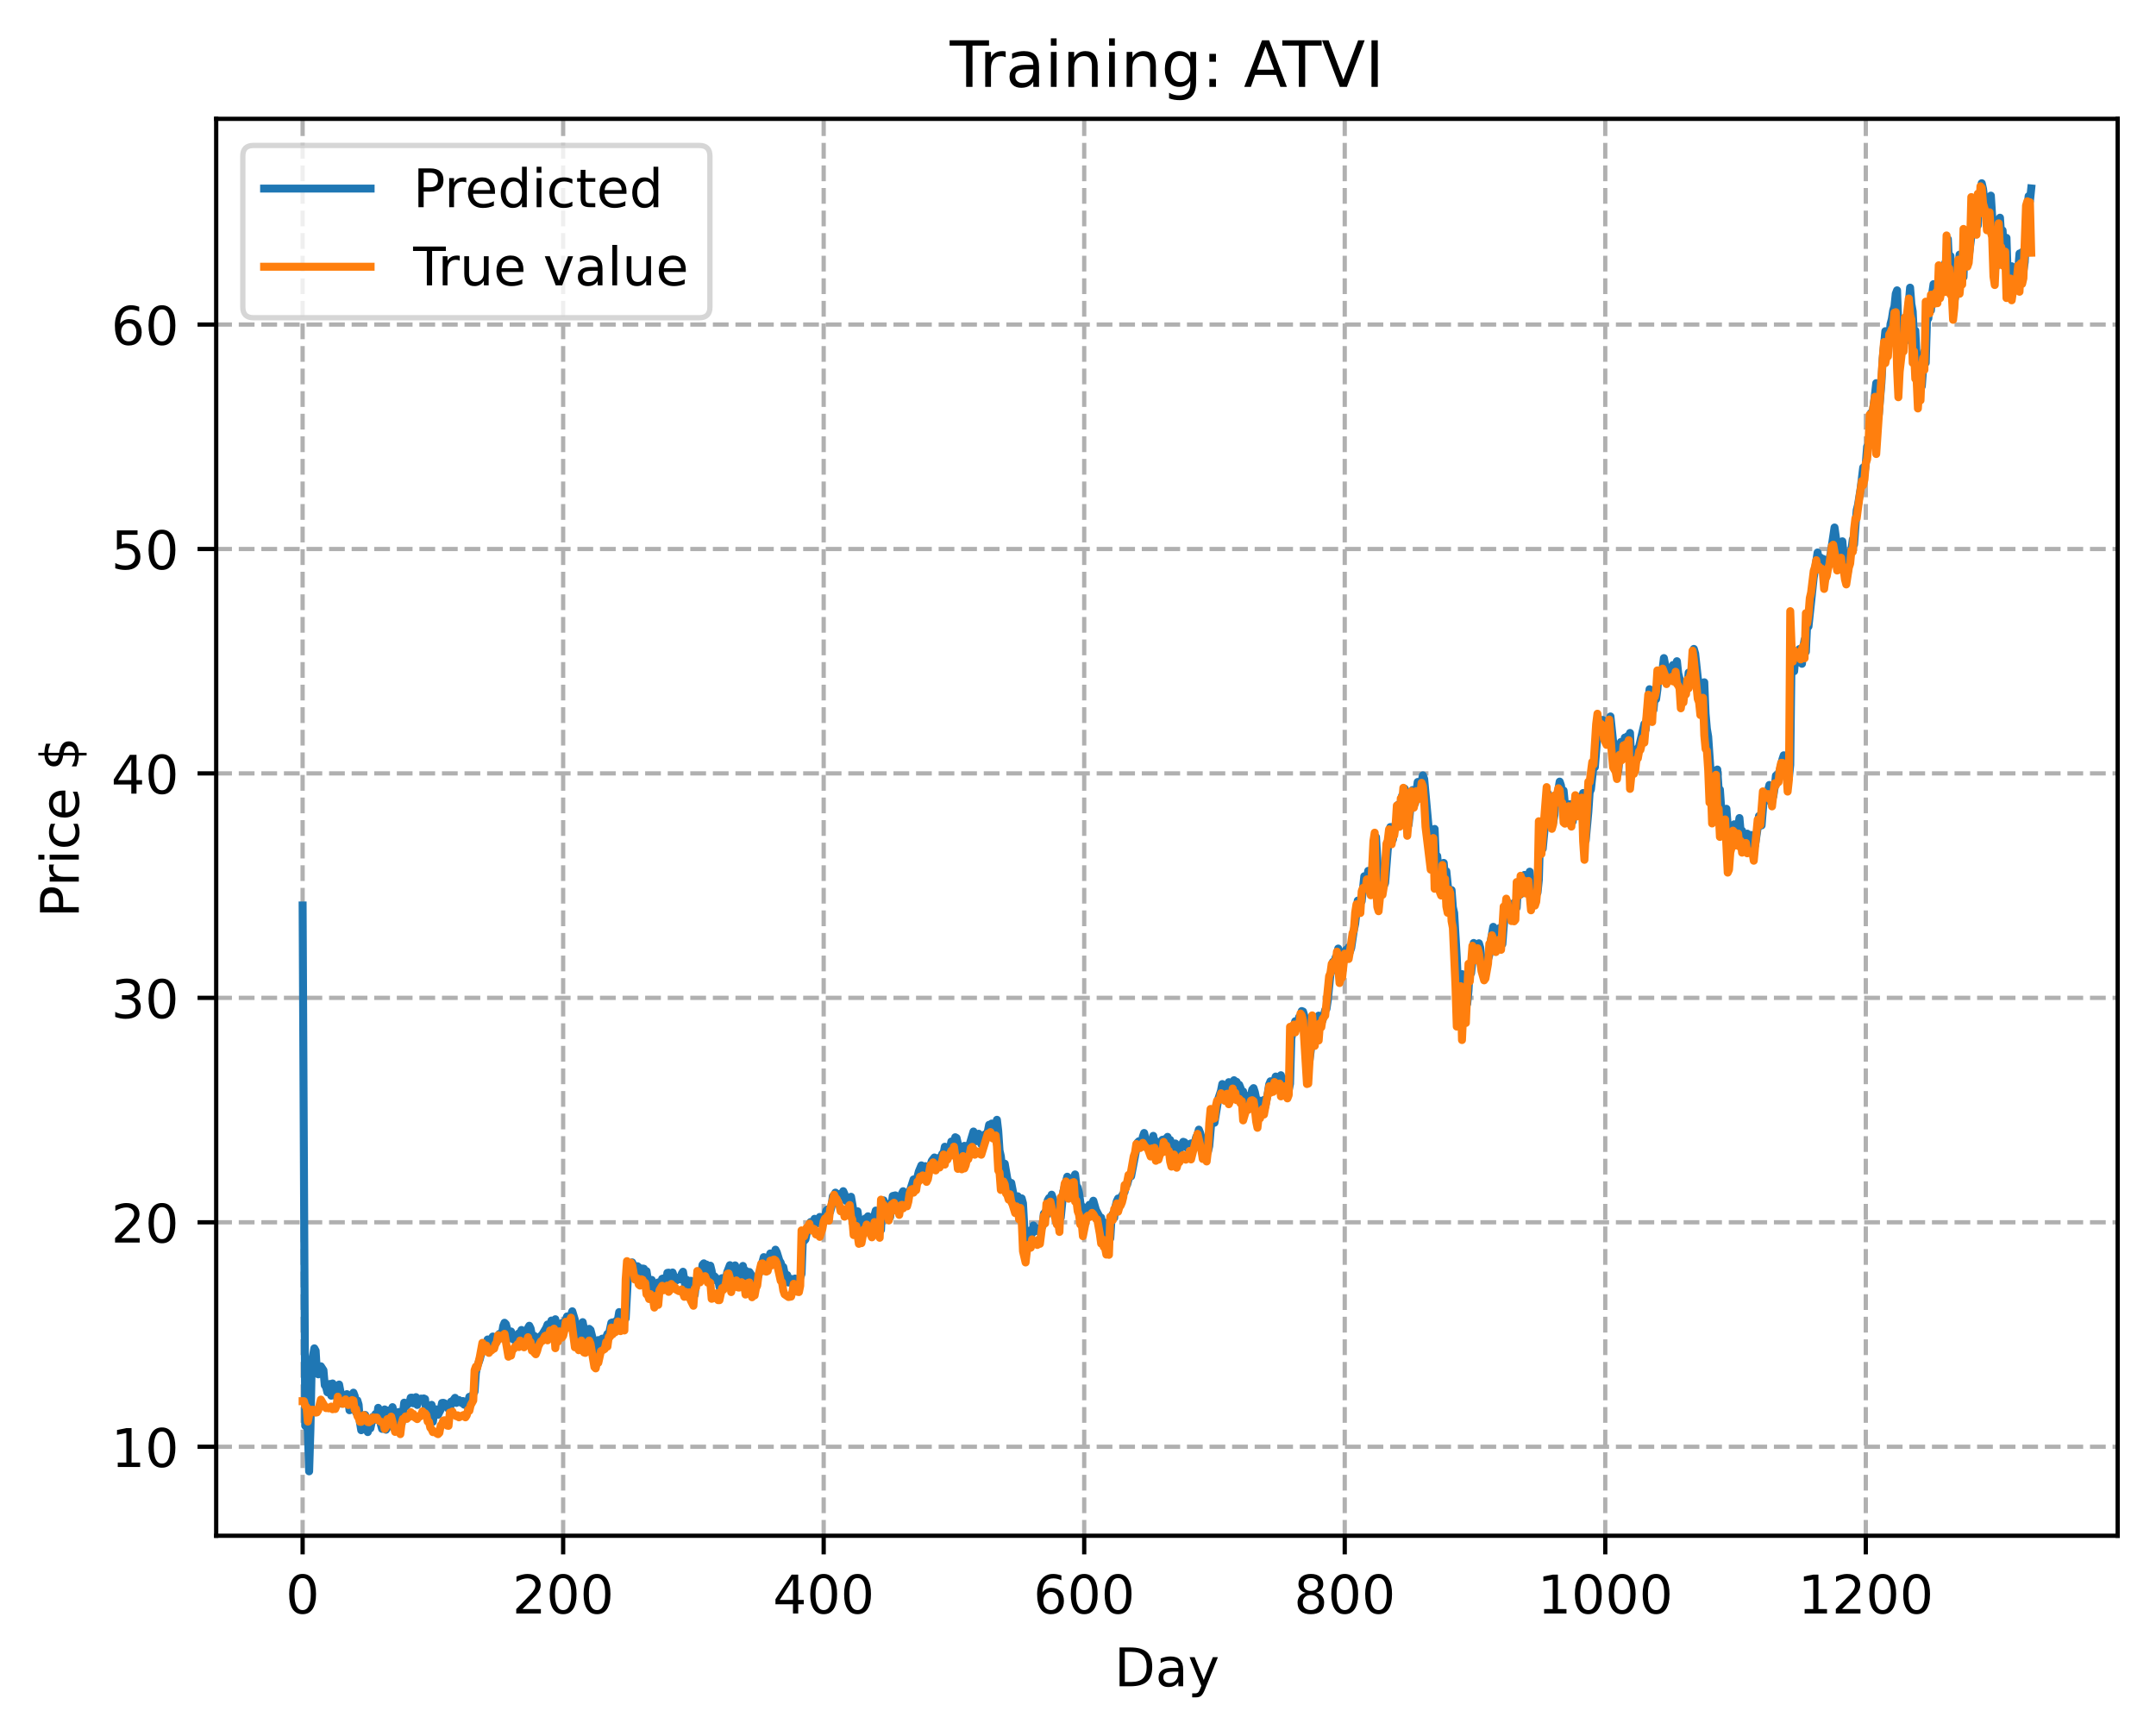 <?xml version="1.0" encoding="utf-8" standalone="no"?>
<!DOCTYPE svg PUBLIC "-//W3C//DTD SVG 1.1//EN"
  "http://www.w3.org/Graphics/SVG/1.1/DTD/svg11.dtd">
<!-- Created with matplotlib (https://matplotlib.org/) -->
<svg height="325.986pt" version="1.1" viewBox="0 0 404.923 325.986" width="404.923pt" xmlns="http://www.w3.org/2000/svg" xmlns:xlink="http://www.w3.org/1999/xlink">
 <defs>
  <style type="text/css">
*{stroke-linecap:butt;stroke-linejoin:round;}
  </style>
 </defs>
 <g id="figure_1">
  <g id="patch_1">
   <path d="M 0 325.986 
L 404.923 325.986 
L 404.923 0 
L 0 0 
z
" style="fill:#ffffff;"/>
  </g>
  <g id="axes_1">
   <g id="patch_2">
    <path d="M 40.603 288.43 
L 397.723 288.43 
L 397.723 22.318 
L 40.603 22.318 
z
" style="fill:#ffffff;"/>
   </g>
   <g id="matplotlib.axis_1">
    <g id="xtick_1">
     <g id="line2d_1">
      <path clip-path="url(#p00251281c1)" d="M 56.836 288.43 
L 56.836 22.318 
" style="fill:none;stroke:#b0b0b0;stroke-dasharray:2.96,1.28;stroke-dashoffset:0;stroke-width:0.8;"/>
     </g>
     <g id="line2d_2">
      <defs>
       <path d="M 0 0 
L 0 3.5 
" id="m5f1585bf09" style="stroke:#000000;stroke-width:0.8;"/>
      </defs>
      <g>
       <use style="stroke:#000000;stroke-width:0.8;" x="56.836" xlink:href="#m5f1585bf09" y="288.43"/>
      </g>
     </g>
     <g id="text_1">
      <!-- 0 -->
      <defs>
       <path d="M 31.781 66.406 
Q 24.172 66.406 20.328 58.906 
Q 16.5 51.422 16.5 36.375 
Q 16.5 21.391 20.328 13.891 
Q 24.172 6.391 31.781 6.391 
Q 39.453 6.391 43.281 13.891 
Q 47.125 21.391 47.125 36.375 
Q 47.125 51.422 43.281 58.906 
Q 39.453 66.406 31.781 66.406 
z
M 31.781 74.219 
Q 44.047 74.219 50.516 64.516 
Q 56.984 54.828 56.984 36.375 
Q 56.984 17.969 50.516 8.266 
Q 44.047 -1.422 31.781 -1.422 
Q 19.531 -1.422 13.062 8.266 
Q 6.594 17.969 6.594 36.375 
Q 6.594 54.828 13.062 64.516 
Q 19.531 74.219 31.781 74.219 
z
" id="DejaVuSans-48"/>
      </defs>
      <g transform="translate(53.655 303.029)scale(0.1 -0.1)">
       <use xlink:href="#DejaVuSans-48"/>
      </g>
     </g>
    </g>
    <g id="xtick_2">
     <g id="line2d_3">
      <path clip-path="url(#p00251281c1)" d="M 105.766 288.43 
L 105.766 22.318 
" style="fill:none;stroke:#b0b0b0;stroke-dasharray:2.96,1.28;stroke-dashoffset:0;stroke-width:0.8;"/>
     </g>
     <g id="line2d_4">
      <g>
       <use style="stroke:#000000;stroke-width:0.8;" x="105.766" xlink:href="#m5f1585bf09" y="288.43"/>
      </g>
     </g>
     <g id="text_2">
      <!-- 200 -->
      <defs>
       <path d="M 19.188 8.297 
L 53.609 8.297 
L 53.609 0 
L 7.328 0 
L 7.328 8.297 
Q 12.938 14.109 22.625 23.891 
Q 32.328 33.688 34.812 36.531 
Q 39.547 41.844 41.422 45.531 
Q 43.312 49.219 43.312 52.781 
Q 43.312 58.594 39.234 62.25 
Q 35.156 65.922 28.609 65.922 
Q 23.969 65.922 18.812 64.312 
Q 13.672 62.703 7.812 59.422 
L 7.812 69.391 
Q 13.766 71.781 18.938 73 
Q 24.125 74.219 28.422 74.219 
Q 39.75 74.219 46.484 68.547 
Q 53.219 62.891 53.219 53.422 
Q 53.219 48.922 51.531 44.891 
Q 49.859 40.875 45.406 35.406 
Q 44.188 33.984 37.641 27.219 
Q 31.109 20.453 19.188 8.297 
z
" id="DejaVuSans-50"/>
      </defs>
      <g transform="translate(96.223 303.029)scale(0.1 -0.1)">
       <use xlink:href="#DejaVuSans-50"/>
       <use x="63.623" xlink:href="#DejaVuSans-48"/>
       <use x="127.246" xlink:href="#DejaVuSans-48"/>
      </g>
     </g>
    </g>
    <g id="xtick_3">
     <g id="line2d_5">
      <path clip-path="url(#p00251281c1)" d="M 154.697 288.43 
L 154.697 22.318 
" style="fill:none;stroke:#b0b0b0;stroke-dasharray:2.96,1.28;stroke-dashoffset:0;stroke-width:0.8;"/>
     </g>
     <g id="line2d_6">
      <g>
       <use style="stroke:#000000;stroke-width:0.8;" x="154.697" xlink:href="#m5f1585bf09" y="288.43"/>
      </g>
     </g>
     <g id="text_3">
      <!-- 400 -->
      <defs>
       <path d="M 37.797 64.312 
L 12.891 25.391 
L 37.797 25.391 
z
M 35.203 72.906 
L 47.609 72.906 
L 47.609 25.391 
L 58.016 25.391 
L 58.016 17.188 
L 47.609 17.188 
L 47.609 0 
L 37.797 0 
L 37.797 17.188 
L 4.891 17.188 
L 4.891 26.703 
z
" id="DejaVuSans-52"/>
      </defs>
      <g transform="translate(145.153 303.029)scale(0.1 -0.1)">
       <use xlink:href="#DejaVuSans-52"/>
       <use x="63.623" xlink:href="#DejaVuSans-48"/>
       <use x="127.246" xlink:href="#DejaVuSans-48"/>
      </g>
     </g>
    </g>
    <g id="xtick_4">
     <g id="line2d_7">
      <path clip-path="url(#p00251281c1)" d="M 203.628 288.43 
L 203.628 22.318 
" style="fill:none;stroke:#b0b0b0;stroke-dasharray:2.96,1.28;stroke-dashoffset:0;stroke-width:0.8;"/>
     </g>
     <g id="line2d_8">
      <g>
       <use style="stroke:#000000;stroke-width:0.8;" x="203.628" xlink:href="#m5f1585bf09" y="288.43"/>
      </g>
     </g>
     <g id="text_4">
      <!-- 600 -->
      <defs>
       <path d="M 33.016 40.375 
Q 26.375 40.375 22.484 35.828 
Q 18.609 31.297 18.609 23.391 
Q 18.609 15.531 22.484 10.953 
Q 26.375 6.391 33.016 6.391 
Q 39.656 6.391 43.531 10.953 
Q 47.406 15.531 47.406 23.391 
Q 47.406 31.297 43.531 35.828 
Q 39.656 40.375 33.016 40.375 
z
M 52.594 71.297 
L 52.594 62.312 
Q 48.875 64.062 45.094 64.984 
Q 41.312 65.922 37.594 65.922 
Q 27.828 65.922 22.672 59.328 
Q 17.531 52.734 16.797 39.406 
Q 19.672 43.656 24.016 45.922 
Q 28.375 48.188 33.594 48.188 
Q 44.578 48.188 50.953 41.516 
Q 57.328 34.859 57.328 23.391 
Q 57.328 12.156 50.688 5.359 
Q 44.047 -1.422 33.016 -1.422 
Q 20.359 -1.422 13.672 8.266 
Q 6.984 17.969 6.984 36.375 
Q 6.984 53.656 15.188 63.938 
Q 23.391 74.219 37.203 74.219 
Q 40.922 74.219 44.703 73.484 
Q 48.484 72.75 52.594 71.297 
z
" id="DejaVuSans-54"/>
      </defs>
      <g transform="translate(194.084 303.029)scale(0.1 -0.1)">
       <use xlink:href="#DejaVuSans-54"/>
       <use x="63.623" xlink:href="#DejaVuSans-48"/>
       <use x="127.246" xlink:href="#DejaVuSans-48"/>
      </g>
     </g>
    </g>
    <g id="xtick_5">
     <g id="line2d_9">
      <path clip-path="url(#p00251281c1)" d="M 252.558 288.43 
L 252.558 22.318 
" style="fill:none;stroke:#b0b0b0;stroke-dasharray:2.96,1.28;stroke-dashoffset:0;stroke-width:0.8;"/>
     </g>
     <g id="line2d_10">
      <g>
       <use style="stroke:#000000;stroke-width:0.8;" x="252.558" xlink:href="#m5f1585bf09" y="288.43"/>
      </g>
     </g>
     <g id="text_5">
      <!-- 800 -->
      <defs>
       <path d="M 31.781 34.625 
Q 24.75 34.625 20.719 30.859 
Q 16.703 27.094 16.703 20.516 
Q 16.703 13.922 20.719 10.156 
Q 24.75 6.391 31.781 6.391 
Q 38.812 6.391 42.859 10.172 
Q 46.922 13.969 46.922 20.516 
Q 46.922 27.094 42.891 30.859 
Q 38.875 34.625 31.781 34.625 
z
M 21.922 38.812 
Q 15.578 40.375 12.031 44.719 
Q 8.5 49.078 8.5 55.328 
Q 8.5 64.062 14.719 69.141 
Q 20.953 74.219 31.781 74.219 
Q 42.672 74.219 48.875 69.141 
Q 55.078 64.062 55.078 55.328 
Q 55.078 49.078 51.531 44.719 
Q 48 40.375 41.703 38.812 
Q 48.828 37.156 52.797 32.312 
Q 56.781 27.484 56.781 20.516 
Q 56.781 9.906 50.312 4.234 
Q 43.844 -1.422 31.781 -1.422 
Q 19.734 -1.422 13.25 4.234 
Q 6.781 9.906 6.781 20.516 
Q 6.781 27.484 10.781 32.312 
Q 14.797 37.156 21.922 38.812 
z
M 18.312 54.391 
Q 18.312 48.734 21.844 45.562 
Q 25.391 42.391 31.781 42.391 
Q 38.141 42.391 41.719 45.562 
Q 45.312 48.734 45.312 54.391 
Q 45.312 60.062 41.719 63.234 
Q 38.141 66.406 31.781 66.406 
Q 25.391 66.406 21.844 63.234 
Q 18.312 60.062 18.312 54.391 
z
" id="DejaVuSans-56"/>
      </defs>
      <g transform="translate(243.015 303.029)scale(0.1 -0.1)">
       <use xlink:href="#DejaVuSans-56"/>
       <use x="63.623" xlink:href="#DejaVuSans-48"/>
       <use x="127.246" xlink:href="#DejaVuSans-48"/>
      </g>
     </g>
    </g>
    <g id="xtick_6">
     <g id="line2d_11">
      <path clip-path="url(#p00251281c1)" d="M 301.489 288.43 
L 301.489 22.318 
" style="fill:none;stroke:#b0b0b0;stroke-dasharray:2.96,1.28;stroke-dashoffset:0;stroke-width:0.8;"/>
     </g>
     <g id="line2d_12">
      <g>
       <use style="stroke:#000000;stroke-width:0.8;" x="301.489" xlink:href="#m5f1585bf09" y="288.43"/>
      </g>
     </g>
     <g id="text_6">
      <!-- 1000 -->
      <defs>
       <path d="M 12.406 8.297 
L 28.516 8.297 
L 28.516 63.922 
L 10.984 60.406 
L 10.984 69.391 
L 28.422 72.906 
L 38.281 72.906 
L 38.281 8.297 
L 54.391 8.297 
L 54.391 0 
L 12.406 0 
z
" id="DejaVuSans-49"/>
      </defs>
      <g transform="translate(288.764 303.029)scale(0.1 -0.1)">
       <use xlink:href="#DejaVuSans-49"/>
       <use x="63.623" xlink:href="#DejaVuSans-48"/>
       <use x="127.246" xlink:href="#DejaVuSans-48"/>
       <use x="190.869" xlink:href="#DejaVuSans-48"/>
      </g>
     </g>
    </g>
    <g id="xtick_7">
     <g id="line2d_13">
      <path clip-path="url(#p00251281c1)" d="M 350.419 288.43 
L 350.419 22.318 
" style="fill:none;stroke:#b0b0b0;stroke-dasharray:2.96,1.28;stroke-dashoffset:0;stroke-width:0.8;"/>
     </g>
     <g id="line2d_14">
      <g>
       <use style="stroke:#000000;stroke-width:0.8;" x="350.419" xlink:href="#m5f1585bf09" y="288.43"/>
      </g>
     </g>
     <g id="text_7">
      <!-- 1200 -->
      <g transform="translate(337.694 303.029)scale(0.1 -0.1)">
       <use xlink:href="#DejaVuSans-49"/>
       <use x="63.623" xlink:href="#DejaVuSans-50"/>
       <use x="127.246" xlink:href="#DejaVuSans-48"/>
       <use x="190.869" xlink:href="#DejaVuSans-48"/>
      </g>
     </g>
    </g>
    <g id="text_8">
     <!-- Day -->
     <defs>
      <path d="M 19.672 64.797 
L 19.672 8.109 
L 31.594 8.109 
Q 46.688 8.109 53.688 14.938 
Q 60.688 21.781 60.688 36.531 
Q 60.688 51.172 53.688 57.984 
Q 46.688 64.797 31.594 64.797 
z
M 9.812 72.906 
L 30.078 72.906 
Q 51.266 72.906 61.172 64.094 
Q 71.094 55.281 71.094 36.531 
Q 71.094 17.672 61.125 8.828 
Q 51.172 0 30.078 0 
L 9.812 0 
z
" id="DejaVuSans-68"/>
      <path d="M 34.281 27.484 
Q 23.391 27.484 19.188 25 
Q 14.984 22.516 14.984 16.5 
Q 14.984 11.719 18.141 8.906 
Q 21.297 6.109 26.703 6.109 
Q 34.188 6.109 38.703 11.406 
Q 43.219 16.703 43.219 25.484 
L 43.219 27.484 
z
M 52.203 31.203 
L 52.203 0 
L 43.219 0 
L 43.219 8.297 
Q 40.141 3.328 35.547 0.953 
Q 30.953 -1.422 24.312 -1.422 
Q 15.922 -1.422 10.953 3.297 
Q 6 8.016 6 15.922 
Q 6 25.141 12.172 29.828 
Q 18.359 34.516 30.609 34.516 
L 43.219 34.516 
L 43.219 35.406 
Q 43.219 41.609 39.141 45 
Q 35.062 48.391 27.688 48.391 
Q 23 48.391 18.547 47.266 
Q 14.109 46.141 10.016 43.891 
L 10.016 52.203 
Q 14.938 54.109 19.578 55.047 
Q 24.219 56 28.609 56 
Q 40.484 56 46.344 49.844 
Q 52.203 43.703 52.203 31.203 
z
" id="DejaVuSans-97"/>
      <path d="M 32.172 -5.078 
Q 28.375 -14.844 24.75 -17.812 
Q 21.141 -20.797 15.094 -20.797 
L 7.906 -20.797 
L 7.906 -13.281 
L 13.188 -13.281 
Q 16.891 -13.281 18.938 -11.516 
Q 21 -9.766 23.484 -3.219 
L 25.094 0.875 
L 2.984 54.688 
L 12.5 54.688 
L 29.594 11.922 
L 46.688 54.688 
L 56.203 54.688 
z
" id="DejaVuSans-121"/>
     </defs>
     <g transform="translate(209.29 316.707)scale(0.1 -0.1)">
      <use xlink:href="#DejaVuSans-68"/>
      <use x="77.002" xlink:href="#DejaVuSans-97"/>
      <use x="138.281" xlink:href="#DejaVuSans-121"/>
     </g>
    </g>
   </g>
   <g id="matplotlib.axis_2">
    <g id="ytick_1">
     <g id="line2d_15">
      <path clip-path="url(#p00251281c1)" d="M 40.603 271.716 
L 397.723 271.716 
" style="fill:none;stroke:#b0b0b0;stroke-dasharray:2.96,1.28;stroke-dashoffset:0;stroke-width:0.8;"/>
     </g>
     <g id="line2d_16">
      <defs>
       <path d="M 0 0 
L -3.5 0 
" id="m8f246f847b" style="stroke:#000000;stroke-width:0.8;"/>
      </defs>
      <g>
       <use style="stroke:#000000;stroke-width:0.8;" x="40.603" xlink:href="#m8f246f847b" y="271.716"/>
      </g>
     </g>
     <g id="text_9">
      <!-- 10 -->
      <g transform="translate(20.878 275.515)scale(0.1 -0.1)">
       <use xlink:href="#DejaVuSans-49"/>
       <use x="63.623" xlink:href="#DejaVuSans-48"/>
      </g>
     </g>
    </g>
    <g id="ytick_2">
     <g id="line2d_17">
      <path clip-path="url(#p00251281c1)" d="M 40.603 229.563 
L 397.723 229.563 
" style="fill:none;stroke:#b0b0b0;stroke-dasharray:2.96,1.28;stroke-dashoffset:0;stroke-width:0.8;"/>
     </g>
     <g id="line2d_18">
      <g>
       <use style="stroke:#000000;stroke-width:0.8;" x="40.603" xlink:href="#m8f246f847b" y="229.563"/>
      </g>
     </g>
     <g id="text_10">
      <!-- 20 -->
      <g transform="translate(20.878 233.363)scale(0.1 -0.1)">
       <use xlink:href="#DejaVuSans-50"/>
       <use x="63.623" xlink:href="#DejaVuSans-48"/>
      </g>
     </g>
    </g>
    <g id="ytick_3">
     <g id="line2d_19">
      <path clip-path="url(#p00251281c1)" d="M 40.603 187.411 
L 397.723 187.411 
" style="fill:none;stroke:#b0b0b0;stroke-dasharray:2.96,1.28;stroke-dashoffset:0;stroke-width:0.8;"/>
     </g>
     <g id="line2d_20">
      <g>
       <use style="stroke:#000000;stroke-width:0.8;" x="40.603" xlink:href="#m8f246f847b" y="187.411"/>
      </g>
     </g>
     <g id="text_11">
      <!-- 30 -->
      <defs>
       <path d="M 40.578 39.312 
Q 47.656 37.797 51.625 33 
Q 55.609 28.219 55.609 21.188 
Q 55.609 10.406 48.188 4.484 
Q 40.766 -1.422 27.094 -1.422 
Q 22.516 -1.422 17.656 -0.516 
Q 12.797 0.391 7.625 2.203 
L 7.625 11.719 
Q 11.719 9.328 16.594 8.109 
Q 21.484 6.891 26.812 6.891 
Q 36.078 6.891 40.938 10.547 
Q 45.797 14.203 45.797 21.188 
Q 45.797 27.641 41.281 31.266 
Q 36.766 34.906 28.719 34.906 
L 20.219 34.906 
L 20.219 43.016 
L 29.109 43.016 
Q 36.375 43.016 40.234 45.922 
Q 44.094 48.828 44.094 54.297 
Q 44.094 59.906 40.109 62.906 
Q 36.141 65.922 28.719 65.922 
Q 24.656 65.922 20.016 65.031 
Q 15.375 64.156 9.812 62.312 
L 9.812 71.094 
Q 15.438 72.656 20.344 73.438 
Q 25.25 74.219 29.594 74.219 
Q 40.828 74.219 47.359 69.109 
Q 53.906 64.016 53.906 55.328 
Q 53.906 49.266 50.438 45.094 
Q 46.969 40.922 40.578 39.312 
z
" id="DejaVuSans-51"/>
      </defs>
      <g transform="translate(20.878 191.21)scale(0.1 -0.1)">
       <use xlink:href="#DejaVuSans-51"/>
       <use x="63.623" xlink:href="#DejaVuSans-48"/>
      </g>
     </g>
    </g>
    <g id="ytick_4">
     <g id="line2d_21">
      <path clip-path="url(#p00251281c1)" d="M 40.603 145.258 
L 397.723 145.258 
" style="fill:none;stroke:#b0b0b0;stroke-dasharray:2.96,1.28;stroke-dashoffset:0;stroke-width:0.8;"/>
     </g>
     <g id="line2d_22">
      <g>
       <use style="stroke:#000000;stroke-width:0.8;" x="40.603" xlink:href="#m8f246f847b" y="145.258"/>
      </g>
     </g>
     <g id="text_12">
      <!-- 40 -->
      <g transform="translate(20.878 149.057)scale(0.1 -0.1)">
       <use xlink:href="#DejaVuSans-52"/>
       <use x="63.623" xlink:href="#DejaVuSans-48"/>
      </g>
     </g>
    </g>
    <g id="ytick_5">
     <g id="line2d_23">
      <path clip-path="url(#p00251281c1)" d="M 40.603 103.105 
L 397.723 103.105 
" style="fill:none;stroke:#b0b0b0;stroke-dasharray:2.96,1.28;stroke-dashoffset:0;stroke-width:0.8;"/>
     </g>
     <g id="line2d_24">
      <g>
       <use style="stroke:#000000;stroke-width:0.8;" x="40.603" xlink:href="#m8f246f847b" y="103.105"/>
      </g>
     </g>
     <g id="text_13">
      <!-- 50 -->
      <defs>
       <path d="M 10.797 72.906 
L 49.516 72.906 
L 49.516 64.594 
L 19.828 64.594 
L 19.828 46.734 
Q 21.969 47.469 24.109 47.828 
Q 26.266 48.188 28.422 48.188 
Q 40.625 48.188 47.75 41.5 
Q 54.891 34.812 54.891 23.391 
Q 54.891 11.625 47.562 5.094 
Q 40.234 -1.422 26.906 -1.422 
Q 22.312 -1.422 17.547 -0.641 
Q 12.797 0.141 7.719 1.703 
L 7.719 11.625 
Q 12.109 9.234 16.797 8.062 
Q 21.484 6.891 26.703 6.891 
Q 35.156 6.891 40.078 11.328 
Q 45.016 15.766 45.016 23.391 
Q 45.016 31 40.078 35.438 
Q 35.156 39.891 26.703 39.891 
Q 22.75 39.891 18.812 39.016 
Q 14.891 38.141 10.797 36.281 
z
" id="DejaVuSans-53"/>
      </defs>
      <g transform="translate(20.878 106.905)scale(0.1 -0.1)">
       <use xlink:href="#DejaVuSans-53"/>
       <use x="63.623" xlink:href="#DejaVuSans-48"/>
      </g>
     </g>
    </g>
    <g id="ytick_6">
     <g id="line2d_25">
      <path clip-path="url(#p00251281c1)" d="M 40.603 60.953 
L 397.723 60.953 
" style="fill:none;stroke:#b0b0b0;stroke-dasharray:2.96,1.28;stroke-dashoffset:0;stroke-width:0.8;"/>
     </g>
     <g id="line2d_26">
      <g>
       <use style="stroke:#000000;stroke-width:0.8;" x="40.603" xlink:href="#m8f246f847b" y="60.953"/>
      </g>
     </g>
     <g id="text_14">
      <!-- 60 -->
      <g transform="translate(20.878 64.752)scale(0.1 -0.1)">
       <use xlink:href="#DejaVuSans-54"/>
       <use x="63.623" xlink:href="#DejaVuSans-48"/>
      </g>
     </g>
    </g>
    <g id="text_15">
     <!-- Price $ -->
     <defs>
      <path d="M 19.672 64.797 
L 19.672 37.406 
L 32.078 37.406 
Q 38.969 37.406 42.719 40.969 
Q 46.484 44.531 46.484 51.125 
Q 46.484 57.672 42.719 61.234 
Q 38.969 64.797 32.078 64.797 
z
M 9.812 72.906 
L 32.078 72.906 
Q 44.344 72.906 50.609 67.359 
Q 56.891 61.812 56.891 51.125 
Q 56.891 40.328 50.609 34.812 
Q 44.344 29.297 32.078 29.297 
L 19.672 29.297 
L 19.672 0 
L 9.812 0 
z
" id="DejaVuSans-80"/>
      <path d="M 41.109 46.297 
Q 39.594 47.172 37.812 47.578 
Q 36.031 48 33.891 48 
Q 26.266 48 22.188 43.047 
Q 18.109 38.094 18.109 28.812 
L 18.109 0 
L 9.078 0 
L 9.078 54.688 
L 18.109 54.688 
L 18.109 46.188 
Q 20.953 51.172 25.484 53.578 
Q 30.031 56 36.531 56 
Q 37.453 56 38.578 55.875 
Q 39.703 55.766 41.062 55.516 
z
" id="DejaVuSans-114"/>
      <path d="M 9.422 54.688 
L 18.406 54.688 
L 18.406 0 
L 9.422 0 
z
M 9.422 75.984 
L 18.406 75.984 
L 18.406 64.594 
L 9.422 64.594 
z
" id="DejaVuSans-105"/>
      <path d="M 48.781 52.594 
L 48.781 44.188 
Q 44.969 46.297 41.141 47.344 
Q 37.312 48.391 33.406 48.391 
Q 24.656 48.391 19.812 42.844 
Q 14.984 37.312 14.984 27.297 
Q 14.984 17.281 19.812 11.734 
Q 24.656 6.203 33.406 6.203 
Q 37.312 6.203 41.141 7.25 
Q 44.969 8.297 48.781 10.406 
L 48.781 2.094 
Q 45.016 0.344 40.984 -0.531 
Q 36.969 -1.422 32.422 -1.422 
Q 20.062 -1.422 12.781 6.344 
Q 5.516 14.109 5.516 27.297 
Q 5.516 40.672 12.859 48.328 
Q 20.219 56 33.016 56 
Q 37.156 56 41.109 55.141 
Q 45.062 54.297 48.781 52.594 
z
" id="DejaVuSans-99"/>
      <path d="M 56.203 29.594 
L 56.203 25.203 
L 14.891 25.203 
Q 15.484 15.922 20.484 11.062 
Q 25.484 6.203 34.422 6.203 
Q 39.594 6.203 44.453 7.469 
Q 49.312 8.734 54.109 11.281 
L 54.109 2.781 
Q 49.266 0.734 44.188 -0.344 
Q 39.109 -1.422 33.891 -1.422 
Q 20.797 -1.422 13.156 6.188 
Q 5.516 13.812 5.516 26.812 
Q 5.516 40.234 12.766 48.109 
Q 20.016 56 32.328 56 
Q 43.359 56 49.781 48.891 
Q 56.203 41.797 56.203 29.594 
z
M 47.219 32.234 
Q 47.125 39.594 43.094 43.984 
Q 39.062 48.391 32.422 48.391 
Q 24.906 48.391 20.391 44.141 
Q 15.875 39.891 15.188 32.172 
z
" id="DejaVuSans-101"/>
      <path id="DejaVuSans-32"/>
      <path d="M 33.797 -14.703 
L 28.906 -14.703 
L 28.859 0 
Q 23.734 0.094 18.609 1.188 
Q 13.484 2.297 8.297 4.5 
L 8.297 13.281 
Q 13.281 10.156 18.375 8.562 
Q 23.484 6.984 28.906 6.938 
L 28.906 29.203 
Q 18.109 30.953 13.203 35.156 
Q 8.297 39.359 8.297 46.688 
Q 8.297 54.641 13.625 59.219 
Q 18.953 63.812 28.906 64.5 
L 28.906 75.984 
L 33.797 75.984 
L 33.797 64.656 
Q 38.328 64.453 42.578 63.688 
Q 46.828 62.938 50.875 61.625 
L 50.875 53.078 
Q 46.828 55.125 42.547 56.25 
Q 38.281 57.375 33.797 57.562 
L 33.797 36.719 
Q 44.875 35.016 50.094 30.609 
Q 55.328 26.219 55.328 18.609 
Q 55.328 10.359 49.781 5.594 
Q 44.234 0.828 33.797 0.094 
z
M 28.906 37.594 
L 28.906 57.625 
Q 23.25 56.984 20.266 54.391 
Q 17.281 51.812 17.281 47.516 
Q 17.281 43.312 20.031 40.969 
Q 22.797 38.625 28.906 37.594 
z
M 33.797 28.219 
L 33.797 7.078 
Q 39.984 7.906 43.141 10.594 
Q 46.297 13.281 46.297 17.672 
Q 46.297 21.969 43.281 24.5 
Q 40.281 27.047 33.797 28.219 
z
" id="DejaVuSans-36"/>
     </defs>
     <g transform="translate(14.798 172.342)rotate(-90)scale(0.1 -0.1)">
      <use xlink:href="#DejaVuSans-80"/>
      <use x="58.553" xlink:href="#DejaVuSans-114"/>
      <use x="99.666" xlink:href="#DejaVuSans-105"/>
      <use x="127.449" xlink:href="#DejaVuSans-99"/>
      <use x="182.43" xlink:href="#DejaVuSans-101"/>
      <use x="243.953" xlink:href="#DejaVuSans-32"/>
      <use x="275.74" xlink:href="#DejaVuSans-36"/>
     </g>
    </g>
   </g>
   <g id="line2d_27">
    <path clip-path="url(#p00251281c1)" d="M 56.836 170.062 
L 57.325 267.783 
L 57.57 267.98 
L 57.814 268.505 
L 58.059 276.334 
L 58.304 268.366 
L 58.548 255.969 
L 59.038 253.239 
L 59.282 253.689 
L 59.527 257.837 
L 59.772 258.117 
L 60.016 256.633 
L 60.261 256.606 
L 60.75 257.353 
L 60.995 260.154 
L 61.24 260.505 
L 61.484 261.483 
L 61.729 261.57 
L 61.974 259.924 
L 62.218 262.13 
L 62.463 259.832 
L 62.708 260.688 
L 62.952 262.174 
L 63.197 261.77 
L 63.441 262.507 
L 63.686 260.034 
L 63.931 261.332 
L 64.175 263.632 
L 64.42 263.16 
L 64.665 262.165 
L 64.909 263.213 
L 65.154 261.838 
L 65.399 262.553 
L 65.643 264.862 
L 65.888 264.251 
L 66.133 261.966 
L 66.377 261.562 
L 66.622 262.199 
L 66.867 265.269 
L 67.111 263.009 
L 67.356 263.835 
L 67.601 267.146 
L 67.845 268.613 
L 68.09 268.347 
L 68.335 266.117 
L 68.579 265.742 
L 68.824 266.825 
L 69.069 268.966 
L 69.313 266.882 
L 69.558 268.276 
L 70.047 266.082 
L 70.292 266.672 
L 70.536 265.566 
L 70.781 266.435 
L 71.026 264.409 
L 71.27 265.388 
L 71.515 267.475 
L 71.76 268.364 
L 72.249 264.709 
L 72.494 268.52 
L 72.738 268.141 
L 72.983 264.897 
L 73.472 266.746 
L 73.717 264.281 
L 73.962 265.174 
L 74.451 267.831 
L 74.696 265.63 
L 74.94 265.193 
L 75.185 266.901 
L 75.429 267.424 
L 75.919 263.436 
L 76.163 264.191 
L 76.897 263.453 
L 77.142 262.508 
L 77.387 262.499 
L 77.631 263.555 
L 78.121 262.4 
L 78.365 263.866 
L 78.61 262.889 
L 79.099 262.671 
L 79.344 262.942 
L 79.589 262.644 
L 79.833 262.756 
L 80.078 265.542 
L 80.323 265.633 
L 80.567 266.398 
L 80.812 264.364 
L 81.056 263.843 
L 81.301 267.031 
L 81.546 265.325 
L 81.79 264.672 
L 82.035 264.948 
L 82.28 265.711 
L 82.769 264.744 
L 83.014 263.494 
L 83.258 263.469 
L 83.503 263.559 
L 83.748 263.824 
L 84.237 264.629 
L 84.482 264.839 
L 84.726 263.24 
L 84.971 263.211 
L 85.46 262.534 
L 85.705 263.488 
L 86.194 262.943 
L 86.439 263.339 
L 86.684 263.486 
L 86.928 263.132 
L 87.173 263.815 
L 87.417 263.886 
L 87.907 263.317 
L 88.151 262.34 
L 88.396 262.851 
L 88.641 262.551 
L 88.885 261.749 
L 89.13 261.369 
L 89.375 257.864 
L 89.619 256.659 
L 90.109 255.295 
L 90.843 252.405 
L 91.087 253.386 
L 91.332 253.337 
L 91.577 251.571 
L 91.821 252.19 
L 92.066 253.174 
L 92.311 251.395 
L 92.555 251.017 
L 92.8 251.899 
L 93.044 252.351 
L 93.289 251.725 
L 93.534 251.643 
L 93.778 250.518 
L 94.023 250.958 
L 94.268 250.619 
L 94.512 249.03 
L 94.757 248.431 
L 95.002 248.677 
L 95.736 251.368 
L 95.98 250.069 
L 96.225 250.645 
L 96.47 251.605 
L 96.714 250.764 
L 97.204 251.115 
L 97.448 250.406 
L 97.693 250.607 
L 97.938 249.787 
L 98.182 250.037 
L 98.427 251.339 
L 98.672 251.743 
L 98.916 249.861 
L 99.405 248.993 
L 99.65 249.496 
L 99.895 250.714 
L 100.139 251.115 
L 100.384 250.918 
L 100.629 251.201 
L 100.873 252.543 
L 101.118 251.543 
L 101.363 251.111 
L 101.852 250.631 
L 102.586 249.399 
L 102.831 248.76 
L 103.075 249.431 
L 103.32 249.197 
L 103.565 248.019 
L 103.809 248.528 
L 104.054 248.758 
L 104.299 247.771 
L 104.543 250.237 
L 104.788 249.388 
L 105.032 250.105 
L 105.522 248.48 
L 105.766 249.844 
L 106.011 249.326 
L 106.256 247.915 
L 106.5 247.244 
L 106.745 248.361 
L 107.479 246.278 
L 107.968 247.884 
L 108.213 249.966 
L 108.458 249.731 
L 108.702 252.411 
L 109.192 249.477 
L 109.436 248.317 
L 109.926 250.938 
L 110.17 251.173 
L 110.415 249.932 
L 110.66 249.578 
L 110.904 249.79 
L 111.883 253.593 
L 112.127 253.891 
L 112.372 251.685 
L 112.617 251.797 
L 112.861 252.07 
L 113.106 251.413 
L 113.351 251.992 
L 113.595 251.762 
L 114.085 250.522 
L 114.329 250.73 
L 114.819 248.434 
L 115.063 248.356 
L 115.308 248.749 
L 115.553 248.482 
L 115.797 248.017 
L 116.042 247.917 
L 116.287 246.428 
L 116.531 246.83 
L 116.776 248.438 
L 117.265 246.145 
L 117.51 247.644 
L 117.999 238.627 
L 118.244 238.494 
L 118.488 238.541 
L 118.733 237.093 
L 118.978 237.65 
L 119.222 238.79 
L 119.467 238.904 
L 119.712 237.809 
L 119.956 238.011 
L 120.201 239.659 
L 120.446 239.901 
L 120.69 238.244 
L 120.935 238.283 
L 121.18 239.079 
L 121.424 238.73 
L 121.669 240.309 
L 121.914 240.31 
L 122.158 241.593 
L 122.403 240.383 
L 122.892 242.444 
L 123.137 242.46 
L 123.626 240.853 
L 123.871 242.36 
L 124.36 240.173 
L 124.605 240.102 
L 124.849 240.849 
L 125.094 240.766 
L 125.339 239.057 
L 125.583 239.025 
L 125.828 239.896 
L 126.073 239.972 
L 126.317 238.991 
L 126.807 240.452 
L 127.051 240.478 
L 127.296 239.975 
L 127.541 240.065 
L 127.785 240.279 
L 128.03 239.235 
L 128.275 238.85 
L 128.764 241.841 
L 129.008 240.386 
L 129.253 241.021 
L 129.498 242.037 
L 129.742 240.545 
L 130.476 243.194 
L 130.721 240.966 
L 131.21 238.866 
L 131.7 239.737 
L 131.944 237.546 
L 132.189 237.273 
L 132.434 238.126 
L 132.678 237.498 
L 132.923 238.635 
L 133.168 238.869 
L 133.412 237.712 
L 133.657 238.692 
L 133.902 240.464 
L 134.146 239.675 
L 134.636 240.178 
L 134.88 240.271 
L 135.125 241.701 
L 135.369 241.416 
L 135.614 240.047 
L 135.859 240.267 
L 136.103 240.722 
L 136.348 240.167 
L 136.593 238.876 
L 137.082 237.617 
L 137.327 237.927 
L 137.571 239.657 
L 138.061 237.656 
L 138.305 239.083 
L 138.55 238.736 
L 139.039 240.67 
L 139.284 238.463 
L 139.529 237.758 
L 139.773 239 
L 140.018 238.626 
L 140.263 239.803 
L 140.507 239.539 
L 140.752 238.899 
L 140.996 239.258 
L 141.486 240.947 
L 141.73 240.17 
L 141.975 240.213 
L 142.22 240.028 
L 142.709 238.868 
L 143.443 236.106 
L 143.688 236.207 
L 143.932 237.113 
L 144.177 237.095 
L 144.666 235.417 
L 144.911 235.771 
L 145.156 236.641 
L 145.645 234.705 
L 145.89 235.191 
L 146.379 236.764 
L 146.624 237.14 
L 146.868 237.941 
L 147.113 237.965 
L 147.357 239.135 
L 147.602 239.709 
L 147.847 239.473 
L 148.091 240.879 
L 148.336 240.195 
L 148.581 240.188 
L 148.825 240.743 
L 149.07 240.674 
L 149.315 240.127 
L 149.559 240.783 
L 149.804 240.374 
L 150.049 240.535 
L 150.538 239.271 
L 150.783 232.776 
L 151.027 233.059 
L 151.272 232.772 
L 151.761 230.477 
L 152.006 230.43 
L 152.251 229.504 
L 152.495 230.467 
L 152.74 230.845 
L 152.984 228.908 
L 153.229 229.164 
L 153.474 229.786 
L 153.718 229.552 
L 153.963 228.558 
L 154.208 229.464 
L 154.452 229.705 
L 154.697 228.714 
L 154.942 228.491 
L 155.186 227.399 
L 155.431 227.148 
L 155.676 227.138 
L 155.92 227.582 
L 156.165 226.628 
L 156.41 224.69 
L 156.654 224.46 
L 156.899 223.992 
L 157.144 224.481 
L 157.388 224.248 
L 157.633 224.64 
L 157.878 224.21 
L 158.122 224.574 
L 158.367 223.719 
L 158.612 224.267 
L 158.856 225.529 
L 159.345 225.408 
L 159.59 225.596 
L 159.835 224.769 
L 160.569 229.012 
L 160.813 227.698 
L 161.058 227.494 
L 161.303 229.419 
L 161.547 230.432 
L 161.792 229.464 
L 162.037 229.911 
L 162.281 229.753 
L 162.526 228.838 
L 162.771 228.854 
L 163.015 228.437 
L 163.505 229.329 
L 163.994 230.192 
L 164.239 228.25 
L 164.483 227.359 
L 164.728 228.809 
L 164.972 228.544 
L 165.462 231.004 
L 165.706 225.557 
L 165.951 225.447 
L 166.196 227.074 
L 166.685 226.1 
L 167.174 228.592 
L 167.664 224.626 
L 168.153 224.508 
L 168.398 225.577 
L 168.642 225.083 
L 168.887 225.092 
L 169.132 226.259 
L 169.376 224.191 
L 169.621 223.727 
L 169.866 224.864 
L 170.11 224.635 
L 170.355 224.058 
L 170.6 224.576 
L 171.578 221.515 
L 171.823 222.417 
L 172.067 221.972 
L 172.557 220.04 
L 173.046 218.872 
L 173.291 219.514 
L 173.78 219.018 
L 174.025 219.179 
L 174.269 219.794 
L 174.514 219.647 
L 175.003 218.021 
L 175.493 217.391 
L 175.737 217.778 
L 175.982 218.924 
L 176.227 217.491 
L 176.471 218.264 
L 176.96 216.722 
L 177.205 216.639 
L 177.45 215.371 
L 177.694 216.767 
L 177.939 215.817 
L 178.184 215.627 
L 178.428 215.587 
L 178.673 214.394 
L 178.918 214.338 
L 179.162 215.274 
L 179.407 213.59 
L 179.652 213.728 
L 179.896 214.762 
L 180.141 216.562 
L 180.63 215.448 
L 180.875 217.113 
L 181.12 215.204 
L 181.364 216.31 
L 181.609 216.097 
L 181.854 215.093 
L 182.098 214.981 
L 182.832 212.512 
L 183.077 212.954 
L 183.321 214.333 
L 183.566 213.272 
L 183.811 212.933 
L 184.3 214.891 
L 184.545 214.811 
L 185.034 213.017 
L 185.279 213.203 
L 185.523 212.507 
L 185.768 211.25 
L 186.013 212.103 
L 186.257 211.015 
L 186.502 211.366 
L 186.747 212.441 
L 187.236 210.312 
L 187.481 212.41 
L 187.725 216.088 
L 187.97 217.149 
L 188.215 219.353 
L 188.459 218.593 
L 188.704 218.554 
L 189.193 221.408 
L 189.438 221.993 
L 189.682 223.166 
L 189.927 222.169 
L 190.416 224.713 
L 190.661 224.648 
L 190.906 225.796 
L 191.15 224.676 
L 191.395 225.37 
L 191.64 227.269 
L 191.884 225.071 
L 192.129 225.984 
L 192.374 230.483 
L 192.863 233.864 
L 193.108 232.074 
L 193.352 231.149 
L 193.597 231.698 
L 193.842 231.697 
L 194.086 230.16 
L 194.331 230.544 
L 194.575 231.199 
L 194.82 230.697 
L 195.065 231.296 
L 195.309 230.667 
L 195.554 230.595 
L 195.799 230.325 
L 196.043 227.959 
L 196.288 227.666 
L 196.533 228.301 
L 196.777 225.445 
L 197.022 225.008 
L 197.267 225.221 
L 197.511 224.378 
L 198.001 225.838 
L 198.735 228.374 
L 198.979 227.713 
L 199.224 228.683 
L 199.713 223.748 
L 200.447 221.001 
L 200.692 221.408 
L 200.936 223.098 
L 201.67 221.136 
L 201.915 220.572 
L 202.16 222.669 
L 202.404 223.01 
L 202.649 224.019 
L 203.138 227.551 
L 203.383 226.661 
L 203.628 228.318 
L 204.117 227.345 
L 204.362 227.001 
L 204.606 226.265 
L 204.851 226.554 
L 205.096 226.231 
L 205.34 225.511 
L 205.83 227.231 
L 206.319 228.171 
L 206.563 228.647 
L 206.808 228.677 
L 207.053 230.493 
L 207.297 229.537 
L 207.787 232.405 
L 208.031 233.153 
L 208.276 231.496 
L 208.521 232.598 
L 208.765 228.763 
L 209.01 227.956 
L 209.255 228.736 
L 209.499 226.607 
L 209.744 225.612 
L 209.989 225.094 
L 210.233 226.177 
L 210.478 225.553 
L 210.723 224.547 
L 211.212 223.867 
L 211.457 222.44 
L 211.701 222.442 
L 212.191 220.64 
L 212.435 220.93 
L 213.658 214.58 
L 213.903 214.337 
L 214.148 215.032 
L 214.392 214.92 
L 214.637 213.475 
L 214.882 212.79 
L 215.371 214.766 
L 215.616 214.17 
L 215.86 214.514 
L 216.105 215.239 
L 216.35 215.589 
L 216.594 213.329 
L 216.839 214.78 
L 217.084 214.325 
L 217.328 215.273 
L 217.573 215.194 
L 217.818 215.778 
L 218.062 215.526 
L 218.307 214.067 
L 218.551 215.135 
L 218.796 213.927 
L 219.041 214.169 
L 219.285 213.517 
L 219.53 214.279 
L 219.775 214.098 
L 220.019 215.159 
L 220.264 217.259 
L 220.753 214.759 
L 220.998 216.77 
L 221.243 217.222 
L 221.732 215.392 
L 222.221 214.447 
L 222.466 214.537 
L 222.711 214.929 
L 222.955 215.58 
L 223.2 214.91 
L 223.445 215.042 
L 223.689 214.75 
L 223.934 215.469 
L 224.423 214.441 
L 224.668 213.526 
L 224.912 213.116 
L 225.157 212.161 
L 225.402 212.774 
L 226.136 215.494 
L 226.38 214.217 
L 226.625 213.972 
L 226.87 216.295 
L 227.114 215.243 
L 227.604 209.489 
L 228.093 210.867 
L 228.827 206.343 
L 229.316 204.86 
L 229.561 203.599 
L 230.05 205.102 
L 230.295 205.46 
L 230.539 203.953 
L 230.784 203.241 
L 231.029 204.953 
L 231.273 204.657 
L 231.763 202.881 
L 232.007 203.911 
L 232.252 203.181 
L 232.497 204.121 
L 232.741 203.736 
L 232.986 204.343 
L 233.231 206.014 
L 233.475 204.992 
L 233.72 207.221 
L 234.209 205.929 
L 234.454 205.804 
L 234.699 206.759 
L 235.188 204.637 
L 235.433 204.364 
L 235.677 205.129 
L 236.411 208.742 
L 236.656 206.72 
L 236.9 207.558 
L 237.145 207.313 
L 237.39 206.581 
L 237.634 207.805 
L 238.124 205.213 
L 238.368 203.662 
L 238.613 203.075 
L 238.858 203.837 
L 239.102 203.038 
L 239.347 203.06 
L 239.592 202.189 
L 239.836 202.443 
L 240.081 203.412 
L 240.326 203.735 
L 240.57 201.942 
L 240.815 203.77 
L 241.304 202.781 
L 241.549 202.696 
L 242.038 204.75 
L 242.283 203.55 
L 242.527 195.048 
L 243.017 192.713 
L 243.261 191.798 
L 243.506 192.954 
L 243.751 192.216 
L 243.995 190.996 
L 244.24 191.713 
L 244.485 189.889 
L 244.729 189.986 
L 244.974 190.808 
L 245.463 195.722 
L 245.708 200.171 
L 245.953 199.093 
L 246.442 195.218 
L 246.687 191.434 
L 246.931 191.468 
L 247.176 194.036 
L 247.421 191.701 
L 247.665 190.753 
L 247.91 193.034 
L 248.155 191.335 
L 248.399 191.623 
L 248.888 189.693 
L 249.133 189.468 
L 249.378 187.826 
L 249.867 182.996 
L 250.112 182.25 
L 250.356 180.635 
L 250.601 180.981 
L 250.846 179.799 
L 251.09 180.444 
L 251.335 178.153 
L 251.58 179.258 
L 251.824 182.483 
L 252.314 180.564 
L 252.558 179.914 
L 252.803 178.391 
L 253.048 178.726 
L 253.292 177.915 
L 253.537 178.741 
L 253.782 177.998 
L 254.271 174.72 
L 254.515 173.531 
L 255.005 169.142 
L 255.249 170.176 
L 255.494 169.107 
L 255.739 169.263 
L 256.228 164.57 
L 256.473 165.712 
L 256.717 165.212 
L 256.962 163.559 
L 257.696 167.555 
L 258.43 157.218 
L 258.919 165.479 
L 259.164 167.472 
L 259.653 164.472 
L 259.898 166.403 
L 260.143 165.829 
L 260.632 159.633 
L 261.121 155.329 
L 261.366 156.113 
L 261.61 157.665 
L 261.855 155.616 
L 262.344 153.928 
L 262.589 151.136 
L 262.834 151.532 
L 263.078 152.967 
L 263.323 149.445 
L 263.568 150.168 
L 263.812 148.117 
L 264.546 154.917 
L 265.28 148.384 
L 265.525 149.105 
L 265.77 150.875 
L 266.259 146.867 
L 266.503 148.93 
L 267.237 145.619 
L 267.482 146.319 
L 268.461 157.013 
L 268.95 159.919 
L 269.195 158.449 
L 269.439 155.684 
L 269.684 161.428 
L 269.929 160.765 
L 270.173 163.581 
L 270.418 163.248 
L 270.663 165.091 
L 270.907 165.987 
L 271.152 162.066 
L 271.397 164.983 
L 271.641 163.63 
L 272.131 168.405 
L 272.375 167.113 
L 272.62 167.167 
L 272.864 170.368 
L 273.109 171.457 
L 273.598 179.738 
L 273.843 185.504 
L 274.088 186.191 
L 274.332 184 
L 274.577 182.947 
L 274.822 189.957 
L 275.311 186.586 
L 275.556 188.522 
L 275.8 186.052 
L 276.045 181.381 
L 276.29 182.786 
L 276.534 180.485 
L 276.779 177.102 
L 277.268 179.308 
L 277.513 179.625 
L 277.758 177.159 
L 278.002 177.983 
L 278.247 180.139 
L 278.736 181.968 
L 278.981 182.68 
L 279.47 180.179 
L 279.715 179.356 
L 279.959 176.858 
L 280.449 174.074 
L 281.183 177.188 
L 281.427 175.133 
L 281.672 174.291 
L 282.161 177.316 
L 282.651 170.992 
L 282.895 171.545 
L 283.14 169.446 
L 283.385 169.719 
L 283.629 171.356 
L 283.874 169.779 
L 284.118 171.239 
L 284.363 169.58 
L 284.608 170.723 
L 284.852 170.479 
L 285.097 166.442 
L 285.342 166.775 
L 285.586 167.993 
L 285.831 165.298 
L 286.076 165.514 
L 286.32 164.322 
L 286.565 165.095 
L 286.81 166.893 
L 287.299 163.711 
L 287.788 168.715 
L 288.278 165.436 
L 288.522 168.003 
L 288.767 167.626 
L 289.012 165.248 
L 289.256 156.682 
L 289.501 157.602 
L 289.746 159.398 
L 290.724 149.023 
L 290.969 151.588 
L 291.213 150.697 
L 291.703 154.455 
L 291.947 153.074 
L 292.192 149.472 
L 292.437 149.759 
L 292.926 146.797 
L 293.171 147.519 
L 293.415 149.462 
L 293.66 148.471 
L 294.149 153.426 
L 294.394 151.662 
L 294.639 152.315 
L 294.883 151.031 
L 295.373 154.302 
L 295.617 151.589 
L 295.862 151.94 
L 296.106 149.575 
L 296.351 151.256 
L 296.596 149.807 
L 296.84 149.988 
L 297.085 151.666 
L 297.33 148.941 
L 297.819 157.869 
L 298.308 152.506 
L 298.553 148.823 
L 298.798 148.244 
L 299.287 143.731 
L 299.532 144.088 
L 300.266 135.021 
L 300.51 135.803 
L 300.755 137.09 
L 301 135.214 
L 301.244 135.534 
L 301.489 137.617 
L 301.734 138.702 
L 301.978 139.225 
L 302.223 137.569 
L 302.467 134.561 
L 302.957 139.229 
L 303.201 141.947 
L 303.691 143.463 
L 303.935 144.813 
L 304.425 139.355 
L 304.669 140.337 
L 304.914 140.019 
L 305.159 138.535 
L 305.403 139.688 
L 305.648 138.278 
L 305.893 139.659 
L 306.137 137.658 
L 306.382 143.586 
L 306.871 142.28 
L 307.116 143.456 
L 307.361 142.646 
L 307.605 140.552 
L 307.85 140.186 
L 308.828 135.981 
L 309.073 137.046 
L 309.807 129.445 
L 310.052 129.634 
L 310.296 130.645 
L 310.541 133.342 
L 310.786 130.787 
L 311.03 131.332 
L 311.275 129.516 
L 311.52 126.531 
L 311.764 127.782 
L 312.009 127.717 
L 312.498 123.599 
L 312.988 126.176 
L 313.232 127.207 
L 313.477 125.532 
L 313.722 126.698 
L 314.211 124.89 
L 314.455 126.53 
L 314.945 124.184 
L 315.189 126.457 
L 315.679 128.337 
L 315.923 130.562 
L 316.168 129.068 
L 316.413 130.583 
L 316.657 128.859 
L 316.902 129.385 
L 317.147 126.329 
L 317.391 127.799 
L 317.881 124.68 
L 318.125 121.877 
L 318.37 122.728 
L 318.859 127.266 
L 319.593 131.849 
L 319.838 130.595 
L 320.082 128.143 
L 320.327 134.022 
L 320.572 136.874 
L 320.816 138.33 
L 321.306 145.4 
L 321.55 144.621 
L 321.795 149.14 
L 322.284 146.953 
L 322.529 144.53 
L 322.774 148.131 
L 323.018 148.296 
L 323.263 151.823 
L 323.752 153.627 
L 323.997 153.425 
L 324.242 151.901 
L 324.731 158.36 
L 324.976 158.208 
L 325.22 156.685 
L 325.465 156.489 
L 325.71 154.814 
L 325.954 155.379 
L 326.199 157.11 
L 326.688 153.637 
L 326.933 156.406 
L 327.177 156.009 
L 327.422 157.83 
L 327.667 157.783 
L 327.911 156.927 
L 328.156 156.569 
L 328.401 159.348 
L 328.645 157.6 
L 328.89 156.823 
L 329.135 157.369 
L 329.379 157.163 
L 329.624 158.748 
L 330.113 155.476 
L 330.358 153.251 
L 330.847 155.019 
L 331.337 149.088 
L 331.581 149.579 
L 331.826 150.343 
L 332.07 148.434 
L 332.315 147.429 
L 332.56 148.858 
L 332.804 147.588 
L 333.049 149.554 
L 333.294 147.978 
L 333.538 145.67 
L 333.783 146.466 
L 334.028 145.259 
L 334.272 144.679 
L 334.762 142.597 
L 335.006 141.857 
L 335.251 143.253 
L 335.496 142.459 
L 335.74 143.18 
L 335.985 146.028 
L 336.23 143.664 
L 336.474 122.967 
L 336.964 126.064 
L 337.208 123.031 
L 337.698 124.414 
L 337.942 121.908 
L 338.431 124.668 
L 338.676 121.624 
L 338.921 120.135 
L 339.165 122.418 
L 339.41 117.052 
L 339.655 117.666 
L 340.633 108.494 
L 341.367 103.765 
L 341.612 105.411 
L 341.857 104.681 
L 342.101 105.956 
L 342.346 104.942 
L 342.591 106.24 
L 342.835 108.779 
L 343.08 106.967 
L 343.814 104.011 
L 344.548 99.07 
L 345.282 104.433 
L 345.771 102.022 
L 346.016 101.664 
L 346.26 104.417 
L 346.505 103.743 
L 346.994 107.67 
L 347.484 104.082 
L 347.728 103.202 
L 347.973 101.296 
L 348.218 102.251 
L 348.707 95.818 
L 348.952 94.866 
L 349.441 91.82 
L 349.93 87.804 
L 350.175 88.991 
L 350.419 87.097 
L 350.664 83.906 
L 350.909 83.478 
L 351.153 81.829 
L 351.398 77.541 
L 351.643 78.165 
L 352.132 74.162 
L 352.377 71.961 
L 352.621 79.075 
L 352.866 77.784 
L 353.355 71.893 
L 353.6 67.361 
L 354.089 62.2 
L 354.334 64.993 
L 354.823 63.587 
L 355.068 60.869 
L 355.313 59.905 
L 355.557 58.334 
L 355.802 57.523 
L 356.046 55.176 
L 356.291 54.528 
L 356.78 68.412 
L 357.27 63.818 
L 357.514 62.674 
L 357.759 64.166 
L 358.004 59.624 
L 358.248 59.883 
L 358.738 54.025 
L 358.982 57.094 
L 359.227 58.479 
L 359.472 63.417 
L 359.716 62.085 
L 359.961 67.04 
L 360.206 68.924 
L 360.45 72.096 
L 360.695 69.739 
L 360.94 72.532 
L 361.429 65.962 
L 361.674 68.153 
L 361.918 59.9 
L 362.163 59.818 
L 362.407 56.872 
L 362.652 58.303 
L 362.897 55.097 
L 363.141 53.367 
L 363.386 55.858 
L 363.631 56.755 
L 363.875 53.782 
L 364.12 55.445 
L 364.365 50.493 
L 364.609 53.994 
L 364.854 52.884 
L 365.343 49.357 
L 365.588 52.316 
L 365.833 44.906 
L 366.077 49.849 
L 366.322 48.07 
L 366.567 51.985 
L 366.811 52.423 
L 367.056 56.538 
L 367.301 55.351 
L 367.545 51.264 
L 367.79 50.459 
L 368.034 47.814 
L 368.279 51.806 
L 368.524 50.495 
L 368.768 52.044 
L 369.013 44.98 
L 369.502 46.539 
L 369.747 48.33 
L 370.236 44.446 
L 370.481 39.511 
L 370.726 39.759 
L 370.97 40.549 
L 371.215 40.335 
L 371.46 42.333 
L 371.704 36.552 
L 371.949 38.829 
L 372.194 34.414 
L 372.438 35.467 
L 372.683 37.444 
L 373.417 40.836 
L 373.906 36.743 
L 374.64 48.326 
L 374.885 50.131 
L 375.129 45.262 
L 375.374 43.537 
L 375.619 40.889 
L 375.863 44.654 
L 376.108 43.272 
L 376.353 47.052 
L 376.597 45.122 
L 376.842 44.675 
L 377.087 52.265 
L 377.331 51.355 
L 377.576 53.437 
L 377.821 50.004 
L 378.065 53.071 
L 378.31 51.134 
L 378.555 50.288 
L 378.799 52.191 
L 379.044 50.703 
L 379.289 47.609 
L 379.533 51.191 
L 379.778 47.349 
L 380.022 50.939 
L 380.267 49.235 
L 380.756 39.32 
L 381.001 36.833 
L 381.246 37.776 
L 381.49 35.393 
L 381.49 35.393 
" style="fill:none;stroke:#1f77b4;stroke-linecap:square;stroke-width:1.5;"/>
   </g>
   <g id="line2d_28">
    <path clip-path="url(#p00251281c1)" d="M 56.836 263.159 
L 57.081 263.159 
L 57.325 264.044 
L 57.57 264.255 
L 57.814 266.995 
L 58.059 265.73 
L 58.548 264.761 
L 59.038 264.803 
L 59.282 265.309 
L 59.527 265.267 
L 59.772 264.887 
L 60.261 262.864 
L 60.995 264.129 
L 61.24 264.466 
L 61.484 264.339 
L 61.729 264.508 
L 62.218 264.171 
L 62.463 264.677 
L 62.708 264.297 
L 62.952 264.634 
L 63.197 264.044 
L 63.441 262.316 
L 63.686 263.201 
L 63.931 263.37 
L 64.175 263.328 
L 64.42 263.665 
L 64.909 262.822 
L 65.399 263.876 
L 65.888 263.707 
L 66.133 262.948 
L 66.377 263.033 
L 66.622 264.803 
L 66.867 264.634 
L 67.111 265.941 
L 67.356 266.321 
L 67.601 267.037 
L 67.845 267.037 
L 68.335 265.773 
L 68.579 266.236 
L 68.824 266.236 
L 69.069 267.079 
L 69.313 267.121 
L 69.558 266.658 
L 69.802 266.826 
L 70.047 266.194 
L 70.292 266.489 
L 70.536 266.236 
L 70.781 266.236 
L 71.026 266.742 
L 71.76 267.164 
L 72.004 267.248 
L 72.249 268.386 
L 72.494 268.007 
L 72.738 266.531 
L 72.983 266.826 
L 73.472 266.068 
L 74.206 268.934 
L 74.451 268.47 
L 74.94 268.808 
L 75.185 269.355 
L 75.429 267.29 
L 75.674 266.489 
L 75.919 266.489 
L 76.163 266.025 
L 76.408 266.489 
L 76.653 266.068 
L 76.897 266.11 
L 77.142 265.225 
L 77.387 265.562 
L 77.631 265.562 
L 77.876 266.194 
L 78.365 266.531 
L 78.61 265.983 
L 78.855 266.068 
L 79.099 265.688 
L 79.344 265.056 
L 79.589 265.393 
L 79.833 265.435 
L 80.078 265.773 
L 80.323 266.995 
L 80.567 267.037 
L 80.812 268.133 
L 81.056 268.428 
L 81.301 268.976 
L 81.546 268.85 
L 81.79 268.892 
L 82.035 269.229 
L 82.28 269.355 
L 82.524 269.103 
L 82.769 267.712 
L 83.014 267.459 
L 83.258 266.784 
L 83.503 266.742 
L 83.748 267.543 
L 83.992 267.754 
L 84.237 267.796 
L 84.482 265.309 
L 84.726 265.393 
L 84.971 265.098 
L 85.216 265.73 
L 85.46 265.73 
L 85.705 265.983 
L 85.95 265.815 
L 86.194 266.194 
L 86.928 265.815 
L 87.173 265.73 
L 87.417 266.194 
L 87.662 265.815 
L 87.907 264.761 
L 88.151 264.972 
L 88.396 263.918 
L 88.885 263.033 
L 89.13 257.342 
L 89.375 256.668 
L 89.619 256.92 
L 90.109 254.855 
L 90.598 252.199 
L 90.843 253.843 
L 91.087 253.675 
L 91.332 252.705 
L 91.821 254.096 
L 92.066 253.759 
L 92.311 253.633 
L 92.555 253.38 
L 92.8 253.295 
L 93.044 252.452 
L 93.289 252.115 
L 93.534 250.766 
L 93.778 251.314 
L 94.023 251.398 
L 94.268 251.23 
L 94.512 250.724 
L 94.757 250.513 
L 95.491 254.813 
L 95.736 253.928 
L 95.98 254.602 
L 96.225 253.422 
L 96.47 253.38 
L 96.714 252.916 
L 96.959 252.832 
L 97.204 252.452 
L 97.448 253 
L 97.693 251.778 
L 97.938 252.621 
L 98.182 252.663 
L 98.427 253.042 
L 98.672 252.073 
L 98.916 252.031 
L 99.161 251.146 
L 99.405 251.904 
L 99.65 252.073 
L 99.895 253.675 
L 100.139 253.042 
L 100.384 254.096 
L 100.629 254.349 
L 100.873 253.759 
L 101.118 252.832 
L 101.607 251.904 
L 101.852 251.862 
L 102.341 250.935 
L 102.586 250.808 
L 102.831 251.736 
L 103.075 251.272 
L 103.32 249.881 
L 103.565 251.146 
L 103.809 250.893 
L 104.054 249.544 
L 104.299 253.211 
L 104.543 250.85 
L 104.788 251.989 
L 105.032 250.05 
L 105.277 251.061 
L 105.522 251.23 
L 105.766 250.893 
L 106.011 249.881 
L 106.256 248.237 
L 106.5 249.417 
L 106.745 248.363 
L 106.99 248.068 
L 107.234 247.478 
L 107.968 253.042 
L 108.213 252.199 
L 108.458 253.211 
L 108.702 253.59 
L 108.947 252.242 
L 109.192 251.778 
L 109.436 252.537 
L 109.681 254.012 
L 109.926 254.096 
L 110.17 252.705 
L 110.415 252.494 
L 110.66 251.778 
L 110.904 252.368 
L 111.638 256.752 
L 111.883 257.005 
L 112.127 255.782 
L 112.372 255.951 
L 112.861 253.759 
L 113.351 253.506 
L 113.595 253.337 
L 113.84 252.073 
L 114.085 252.916 
L 114.329 251.103 
L 114.574 251.061 
L 114.819 249.333 
L 115.063 250.598 
L 115.308 250.092 
L 115.553 250.218 
L 115.797 249.502 
L 116.042 248.195 
L 116.287 248.406 
L 116.531 250.007 
L 116.776 249.712 
L 117.02 248.996 
L 117.265 249.881 
L 117.51 240.27 
L 117.754 236.856 
L 117.999 237.235 
L 118.244 238.078 
L 118.488 237.151 
L 118.733 237.657 
L 119.222 240.312 
L 119.467 240.059 
L 119.712 240.102 
L 119.956 241.24 
L 120.201 241.45 
L 120.446 240.27 
L 120.69 240.354 
L 120.935 241.24 
L 121.18 240.945 
L 121.424 243.094 
L 121.669 243.263 
L 121.914 243.98 
L 122.158 243.052 
L 122.403 243.389 
L 122.648 244.064 
L 122.892 245.581 
L 123.137 244.78 
L 123.381 243.263 
L 123.626 245.076 
L 123.871 242.293 
L 124.36 241.493 
L 124.605 242.336 
L 125.339 241.45 
L 125.583 242.631 
L 125.828 242.336 
L 126.073 241.155 
L 126.317 241.535 
L 126.562 241.577 
L 126.807 241.788 
L 127.051 242.251 
L 127.541 242.504 
L 127.785 242.42 
L 128.03 242.167 
L 128.519 243.558 
L 128.764 242.631 
L 129.253 243.642 
L 129.498 242.715 
L 129.742 244.275 
L 130.232 245.244 
L 130.476 241.998 
L 130.721 241.872 
L 130.966 238.711 
L 131.21 239.006 
L 131.455 240.86 
L 131.7 239.722 
L 131.944 239.722 
L 132.189 240.27 
L 132.434 239.68 
L 132.923 240.902 
L 133.168 240.776 
L 133.412 240.945 
L 133.657 243.937 
L 133.902 243.853 
L 134.146 243.558 
L 134.391 243.474 
L 134.636 242.884 
L 134.88 244.19 
L 135.125 244.19 
L 135.614 241.914 
L 135.859 242.251 
L 136.103 241.746 
L 136.348 240.86 
L 136.593 239.259 
L 136.837 239.174 
L 137.082 240.017 
L 137.327 242.673 
L 137.571 241.366 
L 137.816 240.734 
L 138.061 241.324 
L 138.305 240.481 
L 138.55 241.788 
L 138.795 241.83 
L 139.284 240.818 
L 139.529 241.703 
L 139.773 241.155 
L 140.018 243.137 
L 140.263 241.366 
L 140.507 240.945 
L 140.752 240.86 
L 141.241 243.642 
L 141.486 243.179 
L 141.73 243.305 
L 141.975 241.956 
L 142.22 241.45 
L 142.464 239.427 
L 142.954 237.362 
L 143.198 237.277 
L 143.443 237.657 
L 143.688 238.753 
L 143.932 238.837 
L 144.177 238.711 
L 144.666 236.771 
L 144.911 237.657 
L 145.156 236.645 
L 145.4 236.561 
L 145.645 236.729 
L 145.89 237.235 
L 146.624 240.565 
L 146.868 240.818 
L 147.113 242.378 
L 147.357 243.094 
L 148.091 243.6 
L 148.581 243.516 
L 148.825 242.589 
L 149.07 241.113 
L 149.804 242.631 
L 150.049 242.673 
L 150.293 241.493 
L 150.538 231.081 
L 150.783 232.261 
L 151.027 232.219 
L 151.517 230.533 
L 151.761 230.406 
L 152.006 229.816 
L 152.251 230.912 
L 152.495 231.123 
L 152.74 230.744 
L 152.984 230.87 
L 153.229 231.84 
L 153.474 231.924 
L 153.718 231.46 
L 153.963 232.303 
L 154.452 230.786 
L 154.697 229.395 
L 154.942 228.847 
L 155.186 229.1 
L 155.431 228.341 
L 155.676 229.268 
L 155.92 227.034 
L 156.41 225.348 
L 156.654 224.379 
L 156.899 224.927 
L 157.144 225.18 
L 157.633 226.275 
L 157.878 227.498 
L 158.122 227.076 
L 158.367 227.076 
L 158.612 228.51 
L 158.856 227.667 
L 159.101 227.709 
L 159.345 226.655 
L 159.59 226.318 
L 159.835 228.552 
L 160.079 229.058 
L 160.324 231.966 
L 160.569 230.659 
L 160.813 230.238 
L 161.303 233.61 
L 161.547 232.767 
L 161.792 233.484 
L 162.281 230.87 
L 162.526 230.87 
L 162.771 229.985 
L 163.015 231.123 
L 163.26 231.376 
L 163.749 232.388 
L 164.239 229.521 
L 164.728 229.816 
L 164.972 232.008 
L 165.217 232.472 
L 165.462 225.306 
L 165.706 226.191 
L 165.951 226.233 
L 166.44 227.456 
L 166.93 229.226 
L 167.174 228.088 
L 167.419 226.275 
L 167.908 225.896 
L 168.153 227.329 
L 168.398 226.697 
L 168.642 227.119 
L 168.887 228.172 
L 169.132 226.402 
L 169.376 226.275 
L 169.621 226.95 
L 169.866 226.402 
L 170.355 226.571 
L 170.6 225.685 
L 170.844 224.126 
L 171.089 223.451 
L 171.333 223.325 
L 171.578 223.999 
L 171.823 223.62 
L 172.067 223.536 
L 172.312 221.934 
L 172.557 221.892 
L 172.801 221.006 
L 173.046 221.091 
L 173.291 220.753 
L 173.535 221.554 
L 173.78 220.964 
L 174.025 221.976 
L 174.269 221.47 
L 174.759 218.814 
L 175.003 219.152 
L 175.248 218.309 
L 175.493 218.646 
L 175.737 219.826 
L 175.982 218.941 
L 176.227 219.278 
L 176.471 219.278 
L 176.96 217.971 
L 177.205 216.833 
L 177.45 218.73 
L 177.694 217.213 
L 177.939 217.803 
L 178.673 216.117 
L 178.918 217.002 
L 179.162 215.358 
L 179.407 217.086 
L 179.652 217.381 
L 179.896 219.531 
L 180.141 219.278 
L 180.386 218.562 
L 180.63 219.615 
L 180.875 217.128 
L 181.12 219.447 
L 181.364 218.857 
L 181.609 217.761 
L 181.854 217.718 
L 182.098 216.875 
L 182.343 215.611 
L 182.588 215.4 
L 182.832 215.779 
L 183.077 216.875 
L 183.566 216.243 
L 183.811 216.37 
L 184.055 216.749 
L 184.3 216.875 
L 185.523 212.913 
L 185.768 213.588 
L 186.013 212.618 
L 186.502 213.84 
L 186.991 213.25 
L 187.236 215.274 
L 187.481 219.826 
L 187.725 220.248 
L 187.97 223.493 
L 188.215 222.102 
L 188.459 221.892 
L 188.704 222.44 
L 188.948 224.168 
L 189.193 224.463 
L 189.438 225.306 
L 189.682 224.294 
L 189.927 225.728 
L 190.172 226.233 
L 190.661 227.835 
L 190.906 226.571 
L 191.15 226.866 
L 191.395 229.015 
L 191.64 226.866 
L 191.884 229.226 
L 192.129 235.001 
L 192.618 237.109 
L 192.863 234.959 
L 193.108 233.821 
L 193.352 234.411 
L 193.597 234.327 
L 193.842 232.767 
L 194.086 233.61 
L 194.331 233.526 
L 194.575 233.062 
L 194.82 233.821 
L 195.065 232.809 
L 195.309 233.61 
L 195.799 229.774 
L 196.043 228.299 
L 196.288 229.774 
L 196.533 226.065 
L 196.777 227.119 
L 197.022 226.823 
L 197.267 225.685 
L 197.756 227.835 
L 198.001 228.13 
L 198.49 229.985 
L 198.735 229.521 
L 198.979 231.376 
L 199.224 224.884 
L 199.469 224.632 
L 199.713 224.084 
L 199.958 222.271 
L 200.203 221.892 
L 200.447 222.608 
L 200.692 225.137 
L 200.936 224.758 
L 201.426 222.102 
L 201.67 222.018 
L 201.915 225.685 
L 202.16 225.475 
L 202.404 227.498 
L 202.649 228.13 
L 202.894 229.985 
L 203.138 229.479 
L 203.383 232.177 
L 204.117 228.51 
L 204.362 228.299 
L 204.606 228.594 
L 205.096 227.793 
L 205.34 228.046 
L 205.83 228.931 
L 206.074 229.015 
L 206.563 231.755 
L 206.808 233.568 
L 207.053 232.725 
L 207.297 234.2 
L 207.542 234.369 
L 207.787 235.633 
L 208.031 234.074 
L 208.276 235.676 
L 208.521 228.51 
L 208.765 228.636 
L 209.01 229.142 
L 209.255 227.076 
L 209.499 226.823 
L 209.744 226.023 
L 209.989 227.582 
L 210.233 226.739 
L 210.478 226.402 
L 210.723 225.812 
L 210.967 224.842 
L 211.212 222.566 
L 211.457 223.156 
L 211.946 220.669 
L 212.191 220.964 
L 212.435 219.953 
L 212.924 217.171 
L 213.169 216.454 
L 213.414 214.852 
L 213.903 215.569 
L 214.148 215.611 
L 214.392 215.358 
L 214.637 214.641 
L 215.126 215.442 
L 215.371 215.569 
L 215.616 215.864 
L 216.105 217.213 
L 216.35 215.695 
L 216.594 216.623 
L 216.839 215.569 
L 217.084 218.014 
L 217.328 217.718 
L 217.573 217.803 
L 218.062 216.159 
L 218.307 216.454 
L 218.551 214.473 
L 218.796 216.285 
L 219.041 215.147 
L 219.285 216.159 
L 219.53 216.159 
L 219.775 218.182 
L 220.019 219.11 
L 220.509 216.833 
L 220.998 219.32 
L 221.243 218.435 
L 221.487 218.309 
L 221.732 217.887 
L 221.977 217.086 
L 222.221 216.918 
L 222.466 217.213 
L 222.711 217.803 
L 222.955 217.255 
L 223.2 217.339 
L 223.445 216.159 
L 223.689 217.761 
L 224.423 214.852 
L 224.912 212.955 
L 225.646 216.117 
L 225.891 217.676 
L 226.38 216.117 
L 226.625 218.14 
L 226.87 216.075 
L 227.114 210.974 
L 227.359 208.276 
L 227.604 210.005 
L 227.848 210.131 
L 228.093 210.047 
L 228.338 207.77 
L 228.582 206.717 
L 228.827 206.717 
L 229.072 206.464 
L 229.316 205.326 
L 230.05 206.759 
L 230.295 205.494 
L 230.539 205.41 
L 230.784 207.391 
L 231.273 206.253 
L 231.518 204.44 
L 231.763 205.621 
L 232.007 205.241 
L 232.252 206.632 
L 232.497 206.295 
L 232.741 206.379 
L 232.986 207.222 
L 233.231 206.801 
L 233.475 210.426 
L 234.209 207.897 
L 234.454 208.445 
L 234.943 206.717 
L 235.188 206.632 
L 235.433 206.801 
L 235.677 208.318 
L 235.922 210.637 
L 236.167 211.817 
L 236.411 209.625 
L 236.656 210.047 
L 237.145 208.276 
L 237.39 209.33 
L 238.368 204.019 
L 238.613 205.241 
L 238.858 204.904 
L 239.102 205.073 
L 239.347 203.218 
L 239.836 204.483 
L 240.081 204.525 
L 240.326 203.513 
L 240.57 205.916 
L 240.815 205.494 
L 241.06 204.356 
L 241.304 204.019 
L 241.794 206.295 
L 242.038 205.663 
L 242.283 192.848 
L 242.527 192.848 
L 243.017 192.427 
L 243.261 193.902 
L 243.751 192.258 
L 243.995 192.975 
L 244.24 190.361 
L 244.485 190.699 
L 244.729 191.71 
L 245.463 203.597 
L 245.708 203.513 
L 246.442 190.699 
L 246.931 196.431 
L 247.176 194.282 
L 247.421 193.312 
L 247.665 195.42 
L 247.91 192.174 
L 248.155 192.933 
L 248.399 191.373 
L 248.888 190.741 
L 249.622 183.322 
L 249.867 182.774 
L 250.112 181.004 
L 250.356 181.467 
L 250.601 180.582 
L 250.846 181.13 
L 251.09 178.727 
L 251.58 184.629 
L 251.824 183.659 
L 252.069 183.617 
L 252.558 179.107 
L 252.803 179.36 
L 253.048 179.233 
L 253.292 180.118 
L 253.537 178.685 
L 254.026 175.271 
L 254.271 174.681 
L 254.515 171.393 
L 254.76 169.833 
L 255.005 171.603 
L 255.249 171.308 
L 255.494 171.477 
L 255.739 167.388 
L 255.983 166.756 
L 256.473 166.84 
L 256.717 165.154 
L 257.207 167.346 
L 257.451 168.147 
L 257.941 157.946 
L 258.185 156.386 
L 258.43 166.334 
L 258.675 170.339 
L 258.919 171.14 
L 259.409 166.292 
L 259.653 168.063 
L 259.898 166.545 
L 260.387 158.452 
L 260.632 157.862 
L 260.876 155.754 
L 261.121 156.429 
L 261.366 158.578 
L 261.61 156.934 
L 261.855 156.892 
L 262.1 155.122 
L 262.344 151.286 
L 262.589 152.087 
L 262.834 155.29 
L 263.078 149.937 
L 263.323 150.78 
L 263.568 147.956 
L 263.812 151.202 
L 264.057 152.087 
L 264.302 156.977 
L 265.036 148.588 
L 265.525 151.707 
L 265.77 150.569 
L 266.014 148.588 
L 266.259 150.148 
L 266.748 149.347 
L 266.993 147.028 
L 267.237 147.661 
L 267.482 150.696 
L 267.727 155.29 
L 268.705 163.342 
L 268.95 161.234 
L 269.195 157.398 
L 269.439 166.925 
L 269.684 164.648 
L 269.929 166.714 
L 270.173 165.702 
L 270.418 167.557 
L 270.663 168.189 
L 270.907 162.456 
L 271.152 167.473 
L 271.397 165.07 
L 271.641 170.255 
L 271.886 171.435 
L 272.131 167.093 
L 272.375 167.725 
L 272.62 172.995 
L 272.864 174.259 
L 273.354 185.177 
L 273.598 192.806 
L 273.843 192.427 
L 274.088 186.778 
L 274.332 185.219 
L 274.577 195.335 
L 274.822 189.856 
L 275.066 189.729 
L 275.311 192.132 
L 275.8 181.004 
L 276.045 184.334 
L 276.534 177.631 
L 276.779 179.444 
L 277.024 179.486 
L 277.268 180.371 
L 277.513 178.095 
L 277.758 178.938 
L 278.247 182.395 
L 278.736 184.123 
L 278.981 183.786 
L 279.47 181.004 
L 279.715 177.252 
L 279.959 176.957 
L 280.204 175.65 
L 280.449 176.451 
L 280.693 178.137 
L 280.938 178.812 
L 281.183 176.704 
L 281.427 176.535 
L 281.672 178.095 
L 281.917 178.39 
L 282.406 170.255 
L 282.651 171.224 
L 282.895 168.779 
L 283.14 169.58 
L 283.385 171.772 
L 283.629 170.55 
L 283.874 172.995 
L 284.118 170.676 
L 284.363 173.037 
L 284.608 172.742 
L 284.852 165.66 
L 285.342 168.147 
L 285.586 164.48 
L 285.831 165.449 
L 286.076 165.281 
L 286.32 165.534 
L 286.565 167.81 
L 287.054 165.449 
L 287.544 170.971 
L 287.788 168.569 
L 288.033 168.105 
L 288.278 170.086 
L 288.522 169.369 
L 288.767 166.714 
L 289.012 154.237 
L 289.501 160.391 
L 290.479 147.829 
L 290.724 153.183 
L 290.969 151.707 
L 291.213 154.532 
L 291.458 155.67 
L 291.703 154.827 
L 291.947 149.389 
L 292.192 149.684 
L 292.437 149.094 
L 292.681 148.04 
L 292.926 148.377 
L 293.171 150.949 
L 293.415 150.78 
L 293.66 154.49 
L 293.905 154.7 
L 294.149 153.141 
L 294.394 153.183 
L 294.639 151.412 
L 294.883 154.658 
L 295.128 155.248 
L 295.373 151.96 
L 295.617 152.298 
L 295.862 149.347 
L 296.106 153.351 
L 296.351 150.78 
L 296.596 150.907 
L 296.84 152.34 
L 297.085 149.811 
L 297.33 157.988 
L 297.574 161.487 
L 298.308 146.818 
L 298.553 146.902 
L 299.042 143.108 
L 299.287 143.614 
L 299.776 135.985 
L 300.021 134.045 
L 300.266 136.364 
L 300.51 137.46 
L 300.755 135.985 
L 301 136.237 
L 301.244 138.851 
L 301.734 139.905 
L 301.978 139.188 
L 302.223 135.141 
L 302.712 141.507 
L 302.957 144.12 
L 303.446 144.963 
L 303.691 146.312 
L 304.18 141.759 
L 304.425 142.898 
L 304.669 142.687 
L 304.914 139.989 
L 305.159 140.621 
L 305.403 139.736 
L 305.648 140.453 
L 305.893 139.019 
L 306.137 148.167 
L 306.382 145.764 
L 306.627 145.174 
L 306.871 145.342 
L 307.116 144.752 
L 307.361 142.56 
L 307.605 142.434 
L 307.85 141.085 
L 308.094 140.832 
L 308.584 138.598 
L 308.828 139.483 
L 309.562 130.463 
L 310.052 131.348 
L 310.296 135.605 
L 310.541 130.673 
L 310.786 130.884 
L 311.03 129.83 
L 311.275 125.91 
L 311.52 126.627 
L 311.764 127.891 
L 312.009 127.849 
L 312.254 125.573 
L 312.743 126.88 
L 312.988 128.481 
L 313.232 127.512 
L 313.477 127.723 
L 313.722 127.512 
L 313.966 127.132 
L 314.211 127.975 
L 314.455 127.849 
L 314.7 126.163 
L 314.945 128.439 
L 315.189 128.734 
L 315.434 129.282 
L 315.679 133.034 
L 315.923 131.221 
L 316.168 131.938 
L 316.413 129.704 
L 316.657 130.378 
L 316.902 127.638 
L 317.147 129.282 
L 317.391 127.048 
L 317.636 126.121 
L 317.881 122.201 
L 318.125 123.929 
L 318.859 131.263 
L 319.104 131.896 
L 319.349 134.298 
L 319.593 134.298 
L 319.838 131.053 
L 320.082 138.092 
L 320.327 140.663 
L 320.572 141.001 
L 320.816 144.626 
L 321.061 150.738 
L 321.306 147.745 
L 321.55 154.658 
L 322.284 145.511 
L 322.529 152.045 
L 322.774 151.876 
L 323.018 157.187 
L 323.263 156.808 
L 323.508 156.977 
L 323.752 156.344 
L 323.997 153.899 
L 324.486 163.89 
L 324.731 163.342 
L 324.976 160.096 
L 325.22 159.168 
L 325.465 156.007 
L 325.71 156.26 
L 325.954 158.789 
L 326.199 157.187 
L 326.443 156.555 
L 326.688 159 
L 326.933 157.946 
L 327.177 160.138 
L 327.911 158.325 
L 328.156 160.264 
L 328.645 159.885 
L 328.89 160.307 
L 329.135 160.096 
L 329.379 161.655 
L 330.113 153.942 
L 330.358 154.068 
L 330.603 154.953 
L 331.092 148.63 
L 331.337 148.925 
L 331.581 149.684 
L 331.826 149.684 
L 332.07 149.136 
L 332.315 150.063 
L 332.56 149.6 
L 332.804 151.455 
L 333.294 147.113 
L 333.538 147.492 
L 333.783 146.902 
L 334.028 146.902 
L 334.272 144.373 
L 334.517 143.277 
L 334.762 143.277 
L 335.006 145.216 
L 335.251 144.457 
L 335.496 145.047 
L 335.74 148.672 
L 335.985 146.396 
L 336.23 114.782 
L 336.474 121.231 
L 336.719 124.266 
L 336.964 122.158 
L 337.453 122.791 
L 337.698 122.749 
L 338.187 123.845 
L 338.431 121.863 
L 338.676 121.273 
L 338.921 123.634 
L 339.165 115.161 
L 339.41 117.1 
L 339.655 115.456 
L 339.899 112.337 
L 340.144 111.283 
L 340.633 107.236 
L 340.878 106.478 
L 341.123 105.213 
L 341.367 106.983 
L 341.612 106.393 
L 341.857 106.899 
L 342.101 106.773 
L 342.346 107.489 
L 342.591 110.609 
L 342.835 108.67 
L 343.08 108.248 
L 343.325 106.815 
L 343.569 106.056 
L 344.058 102.515 
L 344.303 102.305 
L 344.792 105.087 
L 345.037 107.152 
L 345.526 105.803 
L 345.771 104.749 
L 346.016 107.152 
L 346.26 106.983 
L 346.505 108.838 
L 346.75 109.766 
L 347.239 106.604 
L 347.484 105.845 
L 347.728 103.316 
L 347.973 103.653 
L 348.218 99.396 
L 348.462 97.373 
L 348.707 97.373 
L 349.196 93.621 
L 349.686 90.333 
L 349.93 91.134 
L 350.175 90.038 
L 350.419 86.961 
L 350.664 86.287 
L 350.909 83.631 
L 351.153 77.856 
L 351.398 78.868 
L 351.643 77.772 
L 352.132 74.526 
L 352.377 85.275 
L 353.6 67.234 
L 353.845 64.241 
L 354.089 68.203 
L 354.334 66.938 
L 354.579 66.938 
L 354.823 62.807 
L 355.068 62.428 
L 355.313 61.796 
L 355.557 61.627 
L 355.802 58.719 
L 356.046 58.634 
L 356.291 69.257 
L 356.536 74.61 
L 356.78 69.805 
L 357.27 65.547 
L 357.514 66.011 
L 357.759 59.604 
L 358.004 60.32 
L 358.493 56.063 
L 358.738 59.098 
L 358.982 60.025 
L 359.227 68.161 
L 359.472 65.969 
L 359.716 71.154 
L 359.961 71.196 
L 360.206 76.718 
L 360.45 72.924 
L 360.695 75.2 
L 360.94 69.004 
L 361.184 67.234 
L 361.429 69.468 
L 361.674 56.653 
L 361.918 58.845 
L 362.163 57.791 
L 362.407 58.845 
L 362.652 55.346 
L 362.897 55.346 
L 363.386 57.033 
L 363.631 54.883 
L 363.875 56.948 
L 364.12 49.824 
L 364.365 56.021 
L 364.854 53.45 
L 365.099 50.836 
L 365.343 54.841 
L 365.588 44.218 
L 365.833 52.48 
L 366.077 50.372 
L 366.322 55.346 
L 366.567 55.136 
L 366.811 60.068 
L 367.056 57.833 
L 367.301 52.986 
L 367.545 52.649 
L 367.79 48.771 
L 368.034 55.178 
L 368.279 52.48 
L 368.524 53.45 
L 368.768 42.996 
L 369.013 44.05 
L 369.258 46.494 
L 369.502 50.077 
L 369.747 49.361 
L 369.992 46.284 
L 370.236 37.01 
L 370.481 37.516 
L 370.726 39.371 
L 370.97 39.666 
L 371.215 44.092 
L 371.46 36.378 
L 371.704 40.172 
L 371.949 34.987 
L 372.194 35.282 
L 372.438 38.19 
L 372.928 39.876 
L 373.172 43.249 
L 373.417 42.785 
L 373.662 39.876 
L 373.906 43.628 
L 374.151 44.513 
L 374.395 51.932 
L 374.64 53.534 
L 374.885 47.928 
L 375.129 46.031 
L 375.374 41.942 
L 375.619 46.663 
L 375.863 46.41 
L 376.108 49.867 
L 376.353 47.928 
L 376.597 47.253 
L 376.842 55.979 
L 377.087 54.841 
L 377.331 55.22 
L 377.576 52.311 
L 377.821 56.4 
L 378.065 54.714 
L 378.31 53.955 
L 378.555 54.63 
L 379.044 49.867 
L 379.289 54.798 
L 379.533 49.445 
L 379.778 53.323 
L 380.022 52.269 
L 380.512 38.612 
L 380.756 37.811 
L 381.001 38.485 
L 381.246 37.98 
L 381.49 47.464 
L 381.49 47.464 
" style="fill:none;stroke:#ff7f0e;stroke-linecap:square;stroke-width:1.5;"/>
   </g>
   <g id="patch_3">
    <path d="M 40.603 288.43 
L 40.603 22.318 
" style="fill:none;stroke:#000000;stroke-linecap:square;stroke-linejoin:miter;stroke-width:0.8;"/>
   </g>
   <g id="patch_4">
    <path d="M 397.723 288.43 
L 397.723 22.318 
" style="fill:none;stroke:#000000;stroke-linecap:square;stroke-linejoin:miter;stroke-width:0.8;"/>
   </g>
   <g id="patch_5">
    <path d="M 40.603 288.43 
L 397.723 288.43 
" style="fill:none;stroke:#000000;stroke-linecap:square;stroke-linejoin:miter;stroke-width:0.8;"/>
   </g>
   <g id="patch_6">
    <path d="M 40.603 22.318 
L 397.723 22.318 
" style="fill:none;stroke:#000000;stroke-linecap:square;stroke-linejoin:miter;stroke-width:0.8;"/>
   </g>
   <g id="text_16">
    <!-- Training: ATVI -->
    <defs>
     <path d="M -0.297 72.906 
L 61.375 72.906 
L 61.375 64.594 
L 35.5 64.594 
L 35.5 0 
L 25.594 0 
L 25.594 64.594 
L -0.297 64.594 
z
" id="DejaVuSans-84"/>
     <path d="M 54.891 33.016 
L 54.891 0 
L 45.906 0 
L 45.906 32.719 
Q 45.906 40.484 42.875 44.328 
Q 39.844 48.188 33.797 48.188 
Q 26.516 48.188 22.312 43.547 
Q 18.109 38.922 18.109 30.906 
L 18.109 0 
L 9.078 0 
L 9.078 54.688 
L 18.109 54.688 
L 18.109 46.188 
Q 21.344 51.125 25.703 53.562 
Q 30.078 56 35.797 56 
Q 45.219 56 50.047 50.172 
Q 54.891 44.344 54.891 33.016 
z
" id="DejaVuSans-110"/>
     <path d="M 45.406 27.984 
Q 45.406 37.75 41.375 43.109 
Q 37.359 48.484 30.078 48.484 
Q 22.859 48.484 18.828 43.109 
Q 14.797 37.75 14.797 27.984 
Q 14.797 18.266 18.828 12.891 
Q 22.859 7.516 30.078 7.516 
Q 37.359 7.516 41.375 12.891 
Q 45.406 18.266 45.406 27.984 
z
M 54.391 6.781 
Q 54.391 -7.172 48.188 -13.984 
Q 42 -20.797 29.203 -20.797 
Q 24.469 -20.797 20.266 -20.094 
Q 16.062 -19.391 12.109 -17.922 
L 12.109 -9.188 
Q 16.062 -11.328 19.922 -12.344 
Q 23.781 -13.375 27.781 -13.375 
Q 36.625 -13.375 41.016 -8.766 
Q 45.406 -4.156 45.406 5.172 
L 45.406 9.625 
Q 42.625 4.781 38.281 2.391 
Q 33.938 0 27.875 0 
Q 17.828 0 11.672 7.656 
Q 5.516 15.328 5.516 27.984 
Q 5.516 40.672 11.672 48.328 
Q 17.828 56 27.875 56 
Q 33.938 56 38.281 53.609 
Q 42.625 51.219 45.406 46.391 
L 45.406 54.688 
L 54.391 54.688 
z
" id="DejaVuSans-103"/>
     <path d="M 11.719 12.406 
L 22.016 12.406 
L 22.016 0 
L 11.719 0 
z
M 11.719 51.703 
L 22.016 51.703 
L 22.016 39.312 
L 11.719 39.312 
z
" id="DejaVuSans-58"/>
     <path d="M 34.188 63.188 
L 20.797 26.906 
L 47.609 26.906 
z
M 28.609 72.906 
L 39.797 72.906 
L 67.578 0 
L 57.328 0 
L 50.688 18.703 
L 17.828 18.703 
L 11.188 0 
L 0.781 0 
z
" id="DejaVuSans-65"/>
     <path d="M 28.609 0 
L 0.781 72.906 
L 11.078 72.906 
L 34.188 11.531 
L 57.328 72.906 
L 67.578 72.906 
L 39.797 0 
z
" id="DejaVuSans-86"/>
     <path d="M 9.812 72.906 
L 19.672 72.906 
L 19.672 0 
L 9.812 0 
z
" id="DejaVuSans-73"/>
    </defs>
    <g transform="translate(178.386 16.318)scale(0.12 -0.12)">
     <use xlink:href="#DejaVuSans-84"/>
     <use x="46.334" xlink:href="#DejaVuSans-114"/>
     <use x="87.447" xlink:href="#DejaVuSans-97"/>
     <use x="148.727" xlink:href="#DejaVuSans-105"/>
     <use x="176.51" xlink:href="#DejaVuSans-110"/>
     <use x="239.889" xlink:href="#DejaVuSans-105"/>
     <use x="267.672" xlink:href="#DejaVuSans-110"/>
     <use x="331.051" xlink:href="#DejaVuSans-103"/>
     <use x="394.527" xlink:href="#DejaVuSans-58"/>
     <use x="428.219" xlink:href="#DejaVuSans-32"/>
     <use x="460.006" xlink:href="#DejaVuSans-65"/>
     <use x="520.664" xlink:href="#DejaVuSans-84"/>
     <use x="581.748" xlink:href="#DejaVuSans-86"/>
     <use x="650.156" xlink:href="#DejaVuSans-73"/>
    </g>
   </g>
   <g id="legend_1">
    <g id="patch_7">
     <path d="M 47.603 59.674 
L 131.331 59.674 
Q 133.331 59.674 133.331 57.674 
L 133.331 29.318 
Q 133.331 27.318 131.331 27.318 
L 47.603 27.318 
Q 45.603 27.318 45.603 29.318 
L 45.603 57.674 
Q 45.603 59.674 47.603 59.674 
z
" style="fill:#ffffff;opacity:0.8;stroke:#cccccc;stroke-linejoin:miter;"/>
    </g>
    <g id="line2d_29">
     <path d="M 49.603 35.417 
L 69.603 35.417 
" style="fill:none;stroke:#1f77b4;stroke-linecap:square;stroke-width:1.5;"/>
    </g>
    <g id="line2d_30"/>
    <g id="text_17">
     <!-- Predicted -->
     <defs>
      <path d="M 45.406 46.391 
L 45.406 75.984 
L 54.391 75.984 
L 54.391 0 
L 45.406 0 
L 45.406 8.203 
Q 42.578 3.328 38.25 0.953 
Q 33.938 -1.422 27.875 -1.422 
Q 17.969 -1.422 11.734 6.484 
Q 5.516 14.406 5.516 27.297 
Q 5.516 40.188 11.734 48.094 
Q 17.969 56 27.875 56 
Q 33.938 56 38.25 53.625 
Q 42.578 51.266 45.406 46.391 
z
M 14.797 27.297 
Q 14.797 17.391 18.875 11.75 
Q 22.953 6.109 30.078 6.109 
Q 37.203 6.109 41.297 11.75 
Q 45.406 17.391 45.406 27.297 
Q 45.406 37.203 41.297 42.844 
Q 37.203 48.484 30.078 48.484 
Q 22.953 48.484 18.875 42.844 
Q 14.797 37.203 14.797 27.297 
z
" id="DejaVuSans-100"/>
      <path d="M 18.312 70.219 
L 18.312 54.688 
L 36.812 54.688 
L 36.812 47.703 
L 18.312 47.703 
L 18.312 18.016 
Q 18.312 11.328 20.141 9.422 
Q 21.969 7.516 27.594 7.516 
L 36.812 7.516 
L 36.812 0 
L 27.594 0 
Q 17.188 0 13.234 3.875 
Q 9.281 7.766 9.281 18.016 
L 9.281 47.703 
L 2.688 47.703 
L 2.688 54.688 
L 9.281 54.688 
L 9.281 70.219 
z
" id="DejaVuSans-116"/>
     </defs>
     <g transform="translate(77.603 38.917)scale(0.1 -0.1)">
      <use xlink:href="#DejaVuSans-80"/>
      <use x="58.553" xlink:href="#DejaVuSans-114"/>
      <use x="97.416" xlink:href="#DejaVuSans-101"/>
      <use x="158.939" xlink:href="#DejaVuSans-100"/>
      <use x="222.416" xlink:href="#DejaVuSans-105"/>
      <use x="250.199" xlink:href="#DejaVuSans-99"/>
      <use x="305.18" xlink:href="#DejaVuSans-116"/>
      <use x="344.389" xlink:href="#DejaVuSans-101"/>
      <use x="405.912" xlink:href="#DejaVuSans-100"/>
     </g>
    </g>
    <g id="line2d_31">
     <path d="M 49.603 50.095 
L 69.603 50.095 
" style="fill:none;stroke:#ff7f0e;stroke-linecap:square;stroke-width:1.5;"/>
    </g>
    <g id="line2d_32"/>
    <g id="text_18">
     <!-- True value -->
     <defs>
      <path d="M 8.5 21.578 
L 8.5 54.688 
L 17.484 54.688 
L 17.484 21.922 
Q 17.484 14.156 20.5 10.266 
Q 23.531 6.391 29.594 6.391 
Q 36.859 6.391 41.078 11.031 
Q 45.312 15.672 45.312 23.688 
L 45.312 54.688 
L 54.297 54.688 
L 54.297 0 
L 45.312 0 
L 45.312 8.406 
Q 42.047 3.422 37.719 1 
Q 33.406 -1.422 27.688 -1.422 
Q 18.266 -1.422 13.375 4.438 
Q 8.5 10.297 8.5 21.578 
z
M 31.109 56 
z
" id="DejaVuSans-117"/>
      <path d="M 2.984 54.688 
L 12.5 54.688 
L 29.594 8.797 
L 46.688 54.688 
L 56.203 54.688 
L 35.688 0 
L 23.484 0 
z
" id="DejaVuSans-118"/>
      <path d="M 9.422 75.984 
L 18.406 75.984 
L 18.406 0 
L 9.422 0 
z
" id="DejaVuSans-108"/>
     </defs>
     <g transform="translate(77.603 53.595)scale(0.1 -0.1)">
      <use xlink:href="#DejaVuSans-84"/>
      <use x="46.334" xlink:href="#DejaVuSans-114"/>
      <use x="87.447" xlink:href="#DejaVuSans-117"/>
      <use x="150.826" xlink:href="#DejaVuSans-101"/>
      <use x="212.35" xlink:href="#DejaVuSans-32"/>
      <use x="244.137" xlink:href="#DejaVuSans-118"/>
      <use x="303.316" xlink:href="#DejaVuSans-97"/>
      <use x="364.596" xlink:href="#DejaVuSans-108"/>
      <use x="392.379" xlink:href="#DejaVuSans-117"/>
      <use x="455.758" xlink:href="#DejaVuSans-101"/>
     </g>
    </g>
   </g>
  </g>
 </g>
 <defs>
  <clipPath id="p00251281c1">
   <rect height="266.112" width="357.12" x="40.603" y="22.318"/>
  </clipPath>
 </defs>
</svg>
